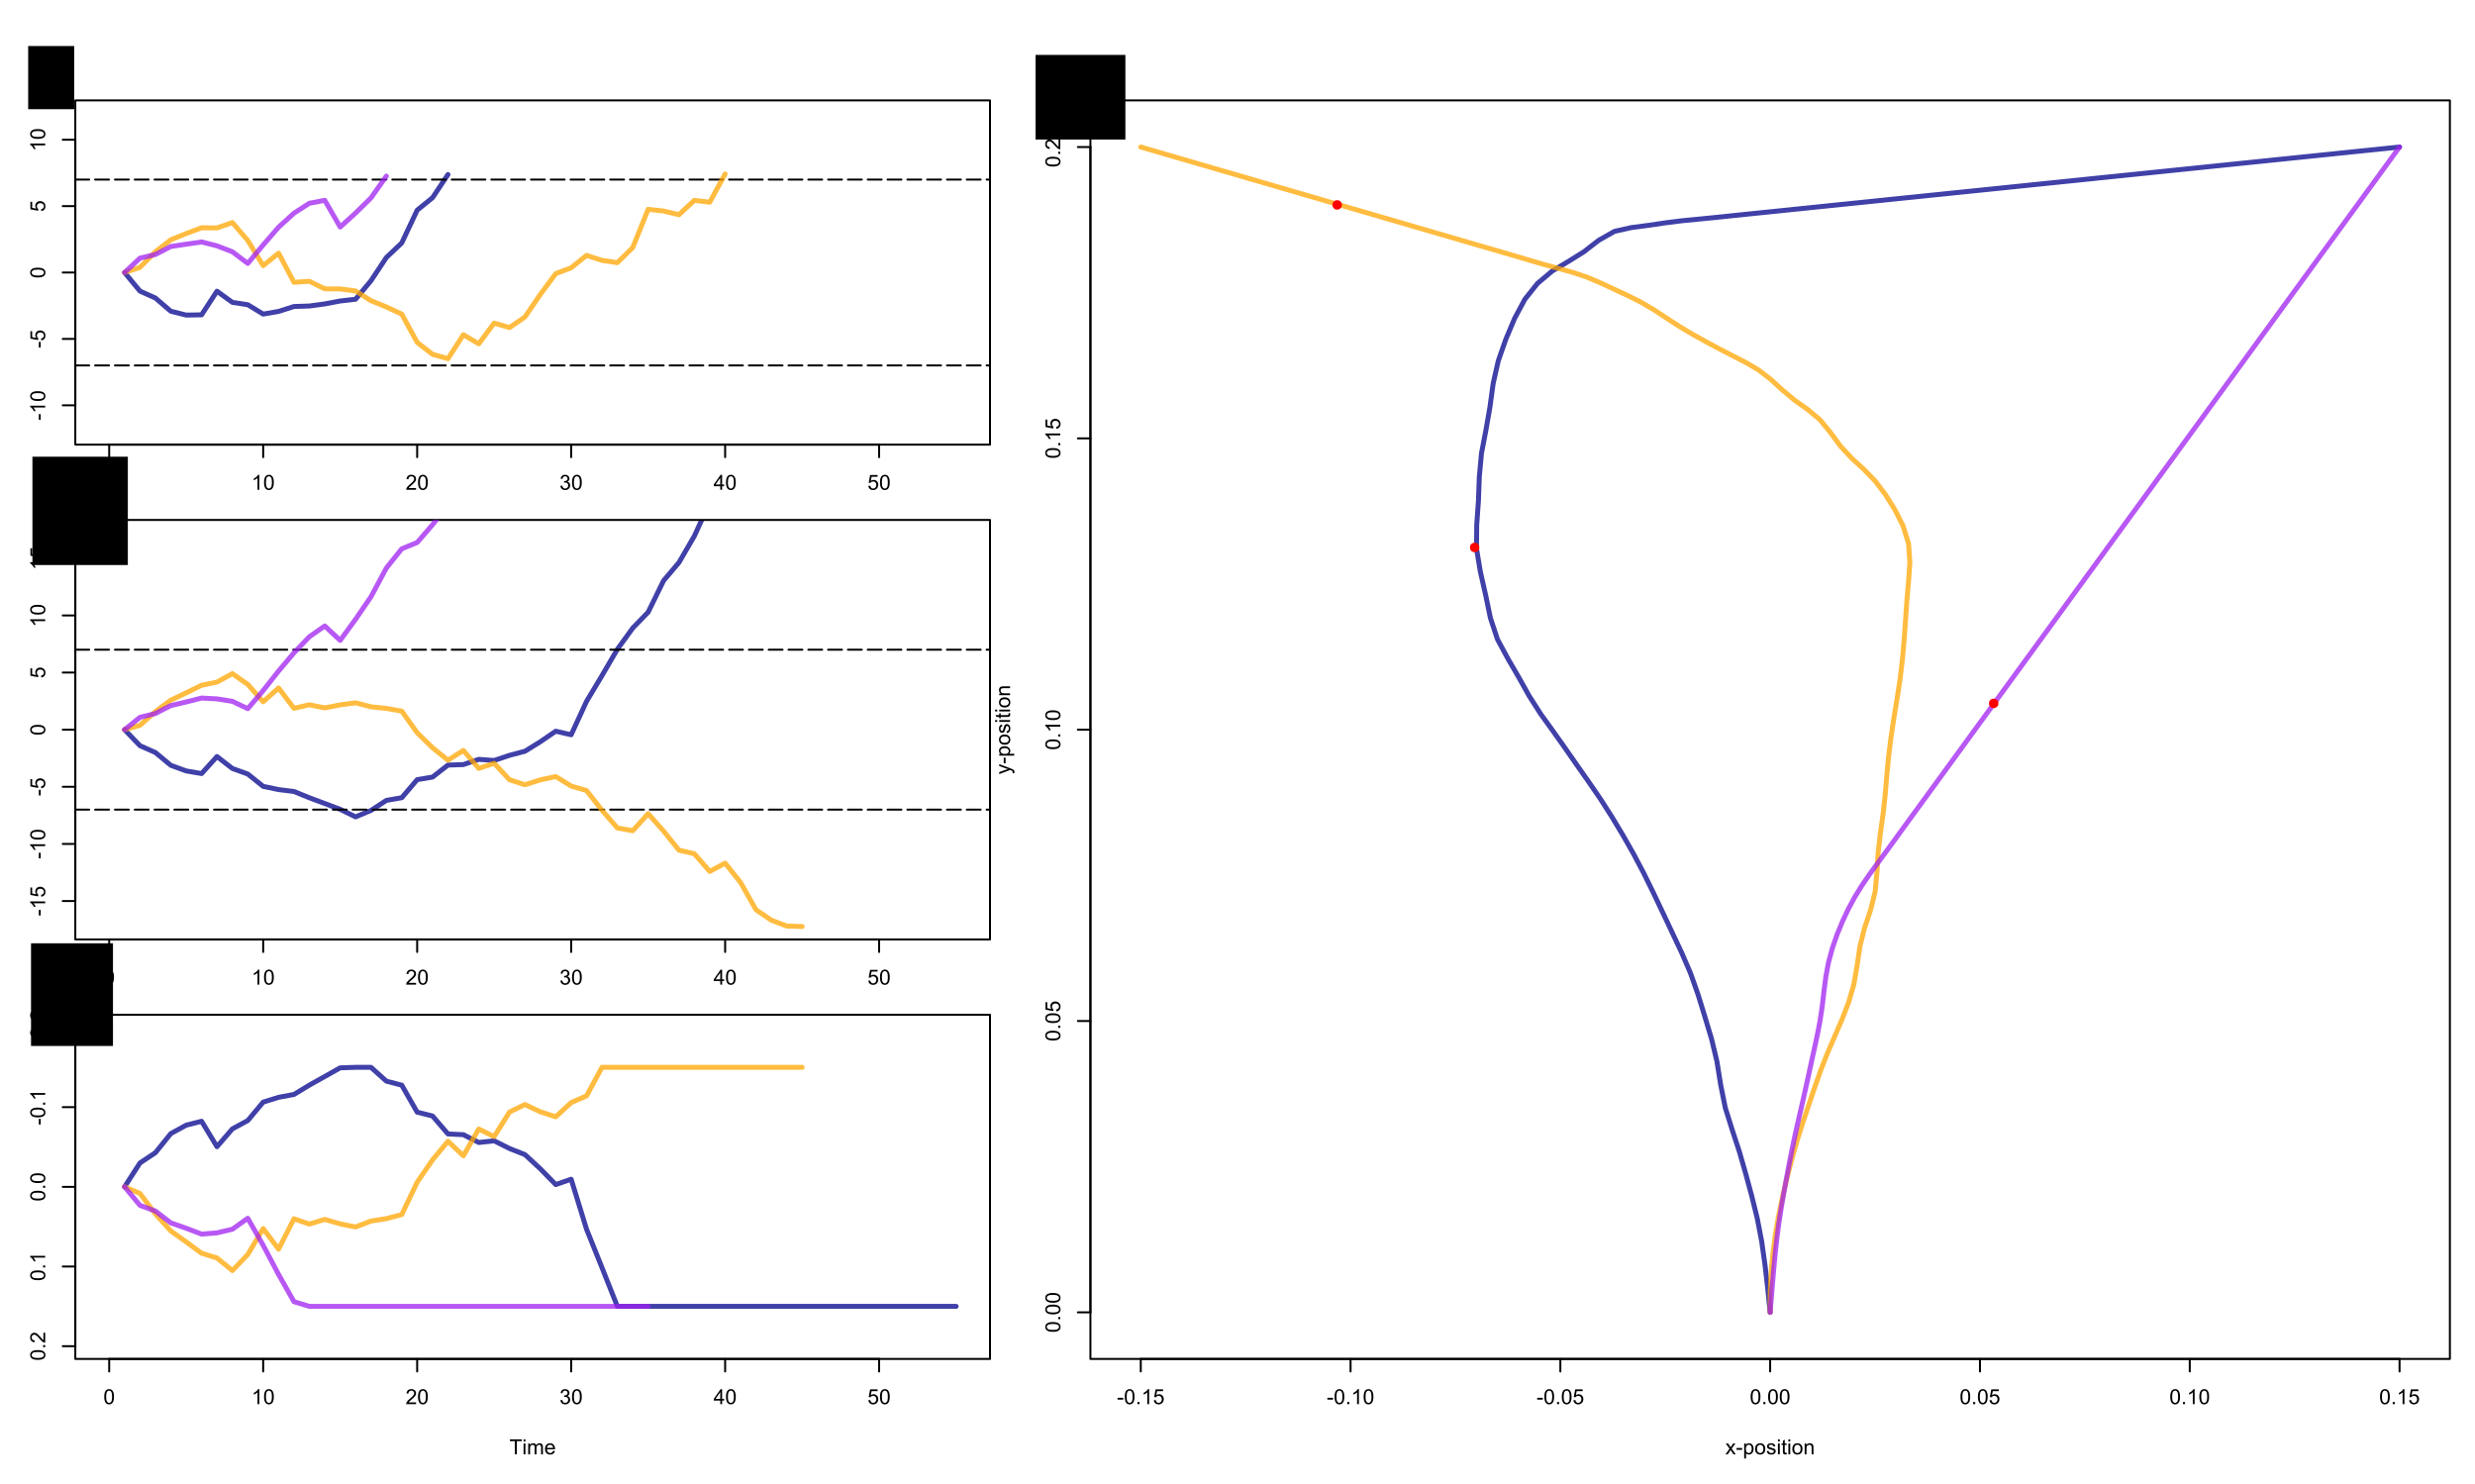 <?xml version="1.0" encoding="UTF-8" standalone="no"?>
<svg
   xmlns:dc="http://purl.org/dc/elements/1.1/"
   xmlns:cc="http://creativecommons.org/ns#"
   xmlns:rdf="http://www.w3.org/1999/02/22-rdf-syntax-ns#"
   xmlns:svg="http://www.w3.org/2000/svg"
   xmlns="http://www.w3.org/2000/svg"
   xmlns:xlink="http://www.w3.org/1999/xlink"
   xmlns:sodipodi="http://sodipodi.sourceforge.net/DTD/sodipodi-0.dtd"
   xmlns:inkscape="http://www.inkscape.org/namespaces/inkscape"
   width="937pt"
   height="562pt"
   viewBox="0 0 937 562"
   version="1.1"
   id="svg5077"
   inkscape:version="0.48.4 r9939"
   sodipodi:docname="3nice3.svg">
  <sodipodi:namedview
     pagecolor="#ffffff"
     bordercolor="#666666"
     borderopacity="1"
     objecttolerance="10"
     gridtolerance="10"
     guidetolerance="10"
     inkscape:pageopacity="0"
     inkscape:pageshadow="2"
     inkscape:window-width="1920"
     inkscape:window-height="1017"
     id="namedview5767"
     showgrid="false"
     inkscape:zoom="0.97673426"
     inkscape:cx="584.58124"
     inkscape:cy="331.47884"
     inkscape:window-x="-8"
     inkscape:window-y="-8"
     inkscape:window-maximized="1"
     inkscape:current-layer="svg5077" />
  <defs
     id="defs5079">
    <g
       id="g5081">
      <symbol
         overflow="visible"
         id="glyph0-0">
        <path
           style="stroke:none;"
           d="M 0.988 0 L 0.988 -4.949 L 4.949 -4.949 L 4.949 0 Z M 1.113 -0.125 L 4.828 -0.125 L 4.828 -4.828 L 1.113 -4.828 Z M 1.113 -0.125 "
           id="path5084" />
      </symbol>
      <symbol
         overflow="visible"
         id="glyph0-1">
        <path
           style="stroke:none;"
           d="M 0.328 -2.797 C 0.328 -3.461 0.395 -4 0.535 -4.414 C 0.668 -4.82 0.875 -5.137 1.148 -5.359 C 1.422 -5.578 1.762 -5.688 2.176 -5.691 C 2.477 -5.688 2.746 -5.629 2.977 -5.508 C 3.203 -5.383 3.391 -5.203 3.543 -4.977 C 3.691 -4.742 3.809 -4.465 3.898 -4.137 C 3.98 -3.805 4.023 -3.355 4.027 -2.797 C 4.023 -2.125 3.957 -1.59 3.82 -1.184 C 3.684 -0.777 3.477 -0.461 3.207 -0.238 C 2.934 -0.016 2.59 0.094 2.176 0.098 C 1.625 0.094 1.199 -0.102 0.891 -0.492 C 0.516 -0.961 0.328 -1.727 0.328 -2.797 Z M 1.043 -2.797 C 1.043 -1.859 1.152 -1.242 1.371 -0.938 C 1.59 -0.629 1.855 -0.473 2.176 -0.477 C 2.492 -0.473 2.762 -0.629 2.98 -0.938 C 3.195 -1.246 3.305 -1.863 3.309 -2.797 C 3.305 -3.727 3.195 -4.348 2.98 -4.656 C 2.762 -4.961 2.492 -5.113 2.168 -5.117 C 1.848 -5.113 1.59 -4.98 1.402 -4.711 C 1.16 -4.363 1.043 -3.723 1.043 -2.797 Z M 1.043 -2.797 "
           id="path5087" />
      </symbol>
      <symbol
         overflow="visible"
         id="glyph0-2">
        <path
           style="stroke:none;"
           d="M 2.949 0 L 2.254 0 L 2.254 -4.438 C 2.086 -4.273 1.867 -4.113 1.594 -3.953 C 1.32 -3.793 1.074 -3.676 0.863 -3.598 L 0.863 -4.27 C 1.246 -4.449 1.586 -4.672 1.883 -4.934 C 2.172 -5.191 2.379 -5.441 2.504 -5.691 L 2.949 -5.691 Z M 2.949 0 "
           id="path5090" />
      </symbol>
      <symbol
         overflow="visible"
         id="glyph0-3">
        <path
           style="stroke:none;"
           d="M 3.988 -0.668 L 3.988 0 L 0.238 0 C 0.23 -0.164 0.258 -0.324 0.32 -0.484 C 0.414 -0.738 0.566 -0.988 0.777 -1.238 C 0.984 -1.48 1.289 -1.77 1.691 -2.098 C 2.305 -2.602 2.719 -3 2.938 -3.297 C 3.152 -3.59 3.262 -3.867 3.266 -4.133 C 3.262 -4.406 3.164 -4.641 2.969 -4.832 C 2.77 -5.02 2.512 -5.113 2.195 -5.117 C 1.859 -5.113 1.59 -5.012 1.391 -4.812 C 1.188 -4.609 1.086 -4.332 1.086 -3.98 L 0.371 -4.055 C 0.418 -4.586 0.602 -4.988 0.922 -5.27 C 1.238 -5.547 1.668 -5.688 2.211 -5.691 C 2.75 -5.688 3.184 -5.539 3.504 -5.238 C 3.82 -4.938 3.977 -4.562 3.98 -4.117 C 3.977 -3.887 3.93 -3.664 3.84 -3.449 C 3.742 -3.227 3.59 -2.996 3.375 -2.758 C 3.16 -2.512 2.801 -2.18 2.305 -1.758 C 1.883 -1.406 1.617 -1.168 1.5 -1.047 C 1.383 -0.918 1.285 -0.793 1.207 -0.668 Z M 3.988 -0.668 "
           id="path5093" />
      </symbol>
      <symbol
         overflow="visible"
         id="glyph0-4">
        <path
           style="stroke:none;"
           d="M 0.332 -1.496 L 1.027 -1.59 C 1.105 -1.191 1.242 -0.906 1.438 -0.734 C 1.625 -0.559 1.859 -0.473 2.137 -0.477 C 2.461 -0.473 2.738 -0.586 2.965 -0.816 C 3.191 -1.039 3.305 -1.32 3.305 -1.66 C 3.305 -1.973 3.199 -2.238 2.992 -2.449 C 2.781 -2.656 2.516 -2.758 2.195 -2.762 C 2.062 -2.758 1.898 -2.734 1.707 -2.684 L 1.781 -3.293 C 1.828 -3.289 1.863 -3.285 1.895 -3.289 C 2.188 -3.285 2.457 -3.363 2.695 -3.52 C 2.93 -3.672 3.047 -3.91 3.051 -4.234 C 3.047 -4.488 2.961 -4.699 2.789 -4.867 C 2.617 -5.035 2.395 -5.121 2.125 -5.121 C 1.852 -5.121 1.625 -5.035 1.445 -4.863 C 1.262 -4.691 1.145 -4.434 1.098 -4.098 L 0.402 -4.223 C 0.484 -4.688 0.676 -5.047 0.98 -5.305 C 1.277 -5.559 1.656 -5.688 2.109 -5.691 C 2.414 -5.688 2.695 -5.621 2.961 -5.492 C 3.219 -5.355 3.418 -5.176 3.559 -4.949 C 3.691 -4.719 3.762 -4.477 3.766 -4.219 C 3.762 -3.973 3.695 -3.75 3.566 -3.551 C 3.434 -3.348 3.238 -3.188 2.984 -3.07 C 3.316 -2.992 3.578 -2.828 3.766 -2.586 C 3.949 -2.34 4.043 -2.039 4.047 -1.676 C 4.043 -1.18 3.863 -0.758 3.504 -0.414 C 3.141 -0.07 2.684 0.098 2.133 0.102 C 1.633 0.098 1.219 -0.047 0.895 -0.344 C 0.562 -0.637 0.375 -1.02 0.332 -1.496 Z M 0.332 -1.496 "
           id="path5096" />
      </symbol>
      <symbol
         overflow="visible"
         id="glyph0-5">
        <path
           style="stroke:none;"
           d="M 2.559 0 L 2.559 -1.355 L 0.102 -1.355 L 0.102 -1.996 L 2.688 -5.668 L 3.258 -5.668 L 3.258 -1.996 L 4.023 -1.996 L 4.023 -1.355 L 3.258 -1.355 L 3.258 0 Z M 2.559 -1.996 L 2.559 -4.551 L 0.785 -1.996 Z M 2.559 -1.996 "
           id="path5099" />
      </symbol>
      <symbol
         overflow="visible"
         id="glyph0-6">
        <path
           style="stroke:none;"
           d="M 0.328 -1.484 L 1.059 -1.547 C 1.109 -1.188 1.234 -0.918 1.438 -0.742 C 1.633 -0.562 1.871 -0.473 2.148 -0.477 C 2.48 -0.473 2.766 -0.602 3 -0.855 C 3.23 -1.105 3.344 -1.438 3.348 -1.859 C 3.344 -2.254 3.234 -2.57 3.012 -2.801 C 2.789 -3.027 2.496 -3.141 2.137 -3.145 C 1.91 -3.141 1.707 -3.09 1.531 -2.992 C 1.348 -2.887 1.207 -2.754 1.105 -2.594 L 0.453 -2.68 L 1 -5.594 L 3.82 -5.594 L 3.82 -4.926 L 1.559 -4.926 L 1.254 -3.402 C 1.59 -3.637 1.945 -3.754 2.324 -3.758 C 2.816 -3.754 3.234 -3.582 3.574 -3.242 C 3.914 -2.898 4.082 -2.461 4.086 -1.922 C 4.082 -1.406 3.934 -0.961 3.641 -0.59 C 3.273 -0.133 2.777 0.094 2.148 0.098 C 1.629 0.094 1.207 -0.047 0.887 -0.336 C 0.559 -0.621 0.375 -1.004 0.328 -1.484 Z M 0.328 -1.484 "
           id="path5102" />
      </symbol>
      <symbol
         overflow="visible"
         id="glyph0-7">
        <path
           style="stroke:none;"
           d="M 2.055 0 L 2.055 -5 L 0.188 -5 L 0.188 -5.668 L 4.68 -5.668 L 4.68 -5 L 2.805 -5 L 2.805 0 Z M 2.055 0 "
           id="path5105" />
      </symbol>
      <symbol
         overflow="visible"
         id="glyph0-8">
        <path
           style="stroke:none;"
           d="M 0.527 -4.867 L 0.527 -5.668 L 1.223 -5.668 L 1.223 -4.867 Z M 0.527 0 L 0.527 -4.105 L 1.223 -4.105 L 1.223 0 Z M 0.527 0 "
           id="path5108" />
      </symbol>
      <symbol
         overflow="visible"
         id="glyph0-9">
        <path
           style="stroke:none;"
           d="M 0.523 0 L 0.523 -4.105 L 1.145 -4.105 L 1.145 -3.531 C 1.27 -3.73 1.441 -3.891 1.66 -4.016 C 1.871 -4.133 2.117 -4.195 2.391 -4.199 C 2.695 -4.195 2.941 -4.133 3.137 -4.008 C 3.328 -3.883 3.469 -3.707 3.551 -3.48 C 3.875 -3.957 4.297 -4.195 4.82 -4.199 C 5.223 -4.195 5.535 -4.082 5.758 -3.859 C 5.973 -3.633 6.082 -3.285 6.086 -2.82 L 6.086 0 L 5.395 0 L 5.395 -2.586 C 5.391 -2.859 5.367 -3.062 5.324 -3.188 C 5.277 -3.309 5.195 -3.406 5.078 -3.484 C 4.957 -3.559 4.82 -3.598 4.664 -3.598 C 4.375 -3.598 4.133 -3.5 3.945 -3.309 C 3.75 -3.113 3.656 -2.805 3.66 -2.387 L 3.66 0 L 2.961 0 L 2.961 -2.668 C 2.957 -2.973 2.902 -3.207 2.789 -3.363 C 2.676 -3.52 2.488 -3.598 2.234 -3.598 C 2.035 -3.598 1.855 -3.543 1.691 -3.441 C 1.523 -3.336 1.402 -3.188 1.328 -2.988 C 1.254 -2.789 1.219 -2.5 1.219 -2.129 L 1.219 0 Z M 0.523 0 "
           id="path5111" />
      </symbol>
      <symbol
         overflow="visible"
         id="glyph0-10">
        <path
           style="stroke:none;"
           d="M 3.332 -1.324 L 4.055 -1.234 C 3.938 -0.809 3.727 -0.48 3.422 -0.254 C 3.113 -0.02 2.719 0.094 2.246 0.094 C 1.645 0.094 1.168 -0.09 0.816 -0.461 C 0.461 -0.828 0.285 -1.348 0.289 -2.02 C 0.285 -2.707 0.465 -3.242 0.82 -3.625 C 1.176 -4.004 1.637 -4.195 2.207 -4.199 C 2.754 -4.195 3.203 -4.008 3.551 -3.637 C 3.898 -3.262 4.07 -2.738 4.074 -2.062 C 4.07 -2.02 4.07 -1.957 4.07 -1.875 L 1.008 -1.875 C 1.031 -1.422 1.156 -1.074 1.391 -0.84 C 1.617 -0.598 1.906 -0.48 2.25 -0.48 C 2.504 -0.48 2.719 -0.547 2.902 -0.68 C 3.082 -0.812 3.227 -1.027 3.332 -1.324 Z M 1.047 -2.449 L 3.34 -2.449 C 3.309 -2.793 3.219 -3.051 3.078 -3.227 C 2.852 -3.492 2.566 -3.625 2.215 -3.629 C 1.895 -3.625 1.625 -3.52 1.41 -3.305 C 1.188 -3.09 1.066 -2.805 1.047 -2.449 Z M 1.047 -2.449 "
           id="path5114" />
      </symbol>
      <symbol
         overflow="visible"
         id="glyph0-11">
        <path
           style="stroke:none;"
           d="M 0.25 -1.703 L 0.25 -2.402 L 2.391 -2.402 L 2.391 -1.703 Z M 0.25 -1.703 "
           id="path5117" />
      </symbol>
      <symbol
         overflow="visible"
         id="glyph0-12">
        <path
           style="stroke:none;"
           d="M 0.719 0 L 0.719 -0.793 L 1.512 -0.793 L 1.512 0 Z M 0.719 0 "
           id="path5120" />
      </symbol>
      <symbol
         overflow="visible"
         id="glyph0-13">
        <path
           style="stroke:none;"
           d="M 0.059 0 L 1.559 -2.133 L 0.172 -4.105 L 1.039 -4.105 L 1.672 -3.145 C 1.785 -2.961 1.883 -2.809 1.957 -2.684 C 2.066 -2.852 2.168 -3 2.27 -3.137 L 2.961 -4.105 L 3.793 -4.105 L 2.375 -2.172 L 3.902 0 L 3.047 0 L 2.203 -1.277 L 1.98 -1.621 L 0.902 0 Z M 0.059 0 "
           id="path5123" />
      </symbol>
      <symbol
         overflow="visible"
         id="glyph0-14">
        <path
           style="stroke:none;"
           d="M 0.523 1.574 L 0.523 -4.105 L 1.156 -4.105 L 1.156 -3.574 C 1.301 -3.781 1.469 -3.938 1.66 -4.043 C 1.848 -4.145 2.078 -4.195 2.348 -4.199 C 2.695 -4.195 3.004 -4.105 3.273 -3.93 C 3.539 -3.746 3.742 -3.492 3.879 -3.164 C 4.016 -2.836 4.082 -2.477 4.086 -2.086 C 4.082 -1.664 4.008 -1.285 3.859 -0.949 C 3.707 -0.613 3.488 -0.355 3.203 -0.176 C 2.914 0.004 2.613 0.094 2.297 0.094 C 2.062 0.094 1.852 0.047 1.672 -0.051 C 1.484 -0.148 1.336 -0.273 1.219 -0.426 L 1.219 1.574 Z M 1.152 -2.031 C 1.148 -1.5 1.254 -1.109 1.473 -0.859 C 1.684 -0.605 1.945 -0.48 2.25 -0.48 C 2.559 -0.48 2.82 -0.609 3.043 -0.871 C 3.262 -1.133 3.375 -1.539 3.375 -2.09 C 3.375 -2.609 3.266 -3 3.051 -3.266 C 2.836 -3.523 2.578 -3.656 2.281 -3.656 C 1.98 -3.656 1.719 -3.516 1.492 -3.238 C 1.262 -2.961 1.148 -2.559 1.152 -2.031 Z M 1.152 -2.031 "
           id="path5126" />
      </symbol>
      <symbol
         overflow="visible"
         id="glyph0-15">
        <path
           style="stroke:none;"
           d="M 0.262 -2.055 C 0.258 -2.812 0.469 -3.375 0.898 -3.742 C 1.246 -4.043 1.676 -4.195 2.188 -4.199 C 2.75 -4.195 3.211 -4.012 3.57 -3.645 C 3.926 -3.273 4.105 -2.762 4.109 -2.113 C 4.105 -1.582 4.027 -1.164 3.871 -0.863 C 3.711 -0.559 3.48 -0.324 3.18 -0.156 C 2.875 0.012 2.543 0.094 2.188 0.094 C 1.609 0.094 1.145 -0.09 0.793 -0.457 C 0.434 -0.824 0.258 -1.355 0.262 -2.055 Z M 0.977 -2.055 C 0.973 -1.527 1.086 -1.133 1.32 -0.871 C 1.547 -0.609 1.836 -0.48 2.188 -0.48 C 2.531 -0.48 2.82 -0.609 3.051 -0.875 C 3.277 -1.133 3.391 -1.535 3.395 -2.078 C 3.391 -2.582 3.277 -2.965 3.047 -3.23 C 2.816 -3.488 2.527 -3.621 2.188 -3.625 C 1.836 -3.621 1.547 -3.492 1.32 -3.234 C 1.086 -2.973 0.973 -2.578 0.977 -2.055 Z M 0.977 -2.055 "
           id="path5129" />
      </symbol>
      <symbol
         overflow="visible"
         id="glyph0-16">
        <path
           style="stroke:none;"
           d="M 0.242 -1.227 L 0.934 -1.336 C 0.965 -1.059 1.074 -0.844 1.254 -0.699 C 1.43 -0.551 1.676 -0.48 1.996 -0.48 C 2.312 -0.48 2.551 -0.543 2.707 -0.676 C 2.859 -0.801 2.934 -0.953 2.938 -1.133 C 2.934 -1.285 2.867 -1.41 2.734 -1.504 C 2.637 -1.562 2.398 -1.641 2.023 -1.742 C 1.508 -1.867 1.156 -1.98 0.961 -2.074 C 0.762 -2.168 0.609 -2.297 0.512 -2.465 C 0.406 -2.629 0.355 -2.812 0.359 -3.016 C 0.355 -3.195 0.398 -3.363 0.484 -3.523 C 0.566 -3.676 0.68 -3.809 0.828 -3.914 C 0.93 -3.992 1.078 -4.059 1.27 -4.117 C 1.453 -4.168 1.652 -4.195 1.871 -4.199 C 2.191 -4.195 2.477 -4.148 2.719 -4.059 C 2.961 -3.965 3.141 -3.84 3.258 -3.684 C 3.375 -3.523 3.453 -3.312 3.5 -3.047 L 2.82 -2.953 C 2.785 -3.164 2.695 -3.328 2.551 -3.449 C 2.398 -3.566 2.191 -3.625 1.922 -3.629 C 1.602 -3.625 1.371 -3.574 1.234 -3.469 C 1.098 -3.359 1.031 -3.234 1.031 -3.098 C 1.031 -3.004 1.059 -2.922 1.117 -2.855 C 1.172 -2.777 1.262 -2.715 1.383 -2.668 C 1.453 -2.637 1.656 -2.578 2 -2.492 C 2.488 -2.355 2.832 -2.25 3.027 -2.168 C 3.219 -2.082 3.371 -1.957 3.488 -1.801 C 3.598 -1.637 3.656 -1.441 3.656 -1.207 C 3.656 -0.973 3.586 -0.754 3.453 -0.551 C 3.312 -0.344 3.117 -0.184 2.867 -0.074 C 2.609 0.039 2.32 0.094 2 0.094 C 1.461 0.094 1.055 -0.016 0.777 -0.238 C 0.496 -0.461 0.316 -0.789 0.242 -1.227 Z M 0.242 -1.227 "
           id="path5132" />
      </symbol>
      <symbol
         overflow="visible"
         id="glyph0-17">
        <path
           style="stroke:none;"
           d="M 2.043 -0.621 L 2.141 -0.008 C 1.941 0.035 1.77 0.051 1.617 0.055 C 1.363 0.051 1.164 0.016 1.027 -0.066 C 0.887 -0.145 0.789 -0.25 0.734 -0.383 C 0.672 -0.508 0.645 -0.781 0.648 -1.203 L 0.648 -3.566 L 0.141 -3.566 L 0.141 -4.105 L 0.648 -4.105 L 0.648 -5.125 L 1.344 -5.543 L 1.344 -4.105 L 2.043 -4.105 L 2.043 -3.566 L 1.344 -3.566 L 1.344 -1.164 C 1.34 -0.965 1.352 -0.836 1.379 -0.781 C 1.398 -0.719 1.438 -0.676 1.496 -0.645 C 1.551 -0.609 1.633 -0.59 1.738 -0.594 C 1.812 -0.59 1.914 -0.602 2.043 -0.621 Z M 2.043 -0.621 "
           id="path5135" />
      </symbol>
      <symbol
         overflow="visible"
         id="glyph0-18">
        <path
           style="stroke:none;"
           d="M 0.523 0 L 0.523 -4.105 L 1.148 -4.105 L 1.148 -3.523 C 1.449 -3.969 1.883 -4.195 2.457 -4.199 C 2.699 -4.195 2.926 -4.152 3.137 -4.066 C 3.34 -3.977 3.496 -3.859 3.602 -3.715 C 3.703 -3.57 3.777 -3.398 3.82 -3.203 C 3.844 -3.07 3.855 -2.844 3.859 -2.523 L 3.859 0 L 3.164 0 L 3.164 -2.5 C 3.164 -2.777 3.137 -2.988 3.082 -3.133 C 3.027 -3.27 2.93 -3.383 2.793 -3.469 C 2.652 -3.555 2.492 -3.598 2.309 -3.598 C 2.012 -3.598 1.754 -3.5 1.539 -3.312 C 1.324 -3.121 1.219 -2.766 1.219 -2.242 L 1.219 0 Z M 0.523 0 "
           id="path5138" />
      </symbol>
      <symbol
         overflow="visible"
         id="glyph1-0">
        <path
           style="stroke:none;"
           d="M 0 -0.988 L -4.949 -0.988 L -4.949 -4.949 L 0 -4.949 Z M -0.125 -1.113 L -0.125 -4.828 L -4.828 -4.828 L -4.828 -1.113 Z M -0.125 -1.113 "
           id="path5141" />
      </symbol>
      <symbol
         overflow="visible"
         id="glyph1-1">
        <path
           style="stroke:none;"
           d="M -1.703 -0.25 L -2.402 -0.25 L -2.402 -2.391 L -1.703 -2.391 Z M -1.703 -0.25 "
           id="path5144" />
      </symbol>
      <symbol
         overflow="visible"
         id="glyph1-2">
        <path
           style="stroke:none;"
           d="M 0 -2.949 L 0 -2.254 L -4.438 -2.254 C -4.273 -2.086 -4.113 -1.867 -3.953 -1.594 C -3.793 -1.32 -3.676 -1.074 -3.598 -0.863 L -4.27 -0.863 C -4.449 -1.246 -4.672 -1.586 -4.934 -1.883 C -5.191 -2.172 -5.441 -2.379 -5.691 -2.504 L -5.691 -2.949 Z M 0 -2.949 "
           id="path5147" />
      </symbol>
      <symbol
         overflow="visible"
         id="glyph1-3">
        <path
           style="stroke:none;"
           d="M -2.797 -0.328 C -3.461 -0.328 -4 -0.395 -4.414 -0.535 C -4.82 -0.668 -5.137 -0.875 -5.359 -1.148 C -5.578 -1.422 -5.688 -1.762 -5.691 -2.176 C -5.688 -2.477 -5.629 -2.746 -5.508 -2.977 C -5.383 -3.203 -5.203 -3.391 -4.977 -3.543 C -4.742 -3.691 -4.465 -3.809 -4.137 -3.898 C -3.805 -3.98 -3.355 -4.023 -2.797 -4.027 C -2.125 -4.023 -1.59 -3.957 -1.184 -3.82 C -0.777 -3.684 -0.461 -3.477 -0.238 -3.207 C -0.016 -2.934 0.094 -2.59 0.098 -2.176 C 0.094 -1.625 -0.102 -1.199 -0.492 -0.891 C -0.961 -0.516 -1.727 -0.328 -2.797 -0.328 Z M -2.797 -1.043 C -1.859 -1.043 -1.242 -1.152 -0.938 -1.371 C -0.629 -1.59 -0.473 -1.855 -0.477 -2.176 C -0.473 -2.492 -0.629 -2.762 -0.938 -2.98 C -1.246 -3.195 -1.863 -3.305 -2.797 -3.309 C -3.727 -3.305 -4.348 -3.195 -4.656 -2.98 C -4.961 -2.762 -5.113 -2.492 -5.117 -2.168 C -5.113 -1.848 -4.98 -1.59 -4.711 -1.402 C -4.363 -1.16 -3.723 -1.043 -2.797 -1.043 Z M -2.797 -1.043 "
           id="path5150" />
      </symbol>
      <symbol
         overflow="visible"
         id="glyph1-4">
        <path
           style="stroke:none;"
           d="M -1.484 -0.328 L -1.547 -1.059 C -1.188 -1.109 -0.918 -1.234 -0.742 -1.438 C -0.562 -1.633 -0.473 -1.871 -0.477 -2.148 C -0.473 -2.48 -0.602 -2.766 -0.855 -3 C -1.105 -3.23 -1.438 -3.344 -1.859 -3.348 C -2.254 -3.344 -2.57 -3.234 -2.801 -3.012 C -3.027 -2.789 -3.141 -2.496 -3.145 -2.137 C -3.141 -1.91 -3.09 -1.707 -2.992 -1.531 C -2.887 -1.348 -2.754 -1.207 -2.594 -1.105 L -2.68 -0.453 L -5.594 -1 L -5.594 -3.82 L -4.926 -3.82 L -4.926 -1.559 L -3.402 -1.254 C -3.637 -1.59 -3.754 -1.945 -3.758 -2.324 C -3.754 -2.816 -3.582 -3.234 -3.242 -3.574 C -2.898 -3.914 -2.461 -4.082 -1.922 -4.086 C -1.406 -4.082 -0.961 -3.934 -0.59 -3.641 C -0.133 -3.273 0.094 -2.777 0.098 -2.148 C 0.094 -1.629 -0.047 -1.207 -0.336 -0.887 C -0.621 -0.559 -1.004 -0.375 -1.484 -0.328 Z M -1.484 -0.328 "
           id="path5153" />
      </symbol>
      <symbol
         overflow="visible"
         id="glyph1-5">
        <path
           style="stroke:none;"
           d="M 0 -0.719 L -0.793 -0.719 L -0.793 -1.512 L 0 -1.512 Z M 0 -0.719 "
           id="path5156" />
      </symbol>
      <symbol
         overflow="visible"
         id="glyph1-6">
        <path
           style="stroke:none;"
           d="M -0.668 -3.988 L 0 -3.988 L 0 -0.238 C -0.164 -0.23 -0.324 -0.258 -0.484 -0.32 C -0.738 -0.414 -0.988 -0.566 -1.238 -0.777 C -1.48 -0.984 -1.77 -1.289 -2.098 -1.691 C -2.602 -2.305 -3 -2.719 -3.297 -2.938 C -3.59 -3.152 -3.867 -3.262 -4.133 -3.266 C -4.406 -3.262 -4.641 -3.164 -4.832 -2.969 C -5.02 -2.77 -5.113 -2.512 -5.117 -2.195 C -5.113 -1.859 -5.012 -1.59 -4.812 -1.391 C -4.609 -1.188 -4.332 -1.086 -3.98 -1.086 L -4.055 -0.371 C -4.586 -0.418 -4.988 -0.602 -5.27 -0.922 C -5.547 -1.238 -5.688 -1.668 -5.691 -2.211 C -5.688 -2.75 -5.539 -3.184 -5.238 -3.504 C -4.938 -3.82 -4.562 -3.977 -4.117 -3.98 C -3.887 -3.977 -3.664 -3.93 -3.449 -3.84 C -3.227 -3.742 -2.996 -3.59 -2.758 -3.375 C -2.512 -3.16 -2.18 -2.801 -1.758 -2.305 C -1.406 -1.883 -1.168 -1.617 -1.047 -1.5 C -0.918 -1.383 -0.793 -1.285 -0.668 -1.207 Z M -0.668 -3.988 "
           id="path5159" />
      </symbol>
      <symbol
         overflow="visible"
         id="glyph1-7">
        <path
           style="stroke:none;"
           d="M 1.582 -0.492 L 0.93 -0.414 C 0.965 -0.562 0.984 -0.695 0.988 -0.812 C 0.984 -0.965 0.957 -1.09 0.91 -1.184 C 0.855 -1.277 0.785 -1.352 0.695 -1.41 C 0.621 -1.453 0.449 -1.523 0.18 -1.625 C 0.137 -1.633 0.078 -1.656 0.008 -1.688 L -4.105 -0.129 L -4.105 -0.879 L -1.73 -1.734 C -1.426 -1.844 -1.109 -1.941 -0.777 -2.031 C -1.094 -2.105 -1.406 -2.199 -1.715 -2.316 L -4.105 -3.195 L -4.105 -3.891 L 0.07 -2.328 C 0.52 -2.156 0.828 -2.027 1 -1.938 C 1.23 -1.809 1.398 -1.668 1.508 -1.512 C 1.609 -1.352 1.664 -1.16 1.668 -0.941 C 1.664 -0.805 1.637 -0.656 1.582 -0.492 Z M 1.582 -0.492 "
           id="path5162" />
      </symbol>
      <symbol
         overflow="visible"
         id="glyph1-8">
        <path
           style="stroke:none;"
           d="M 1.574 -0.523 L -4.105 -0.523 L -4.105 -1.156 L -3.574 -1.156 C -3.781 -1.301 -3.938 -1.469 -4.043 -1.66 C -4.145 -1.848 -4.195 -2.078 -4.199 -2.348 C -4.195 -2.695 -4.105 -3.004 -3.93 -3.273 C -3.746 -3.539 -3.492 -3.742 -3.164 -3.879 C -2.836 -4.016 -2.477 -4.082 -2.086 -4.086 C -1.664 -4.082 -1.285 -4.008 -0.949 -3.859 C -0.613 -3.707 -0.355 -3.488 -0.176 -3.203 C 0.004 -2.914 0.094 -2.613 0.094 -2.297 C 0.094 -2.062 0.047 -1.852 -0.051 -1.672 C -0.148 -1.484 -0.273 -1.336 -0.426 -1.219 L 1.574 -1.219 Z M -2.031 -1.152 C -1.5 -1.148 -1.109 -1.254 -0.859 -1.473 C -0.605 -1.684 -0.48 -1.945 -0.48 -2.25 C -0.48 -2.559 -0.609 -2.82 -0.871 -3.043 C -1.133 -3.262 -1.539 -3.375 -2.09 -3.375 C -2.609 -3.375 -3 -3.266 -3.266 -3.051 C -3.523 -2.836 -3.656 -2.578 -3.656 -2.281 C -3.656 -1.98 -3.516 -1.719 -3.238 -1.492 C -2.961 -1.262 -2.559 -1.148 -2.031 -1.152 Z M -2.031 -1.152 "
           id="path5165" />
      </symbol>
      <symbol
         overflow="visible"
         id="glyph1-9">
        <path
           style="stroke:none;"
           d="M -2.055 -0.262 C -2.812 -0.258 -3.375 -0.469 -3.742 -0.898 C -4.043 -1.246 -4.195 -1.676 -4.199 -2.188 C -4.195 -2.75 -4.012 -3.211 -3.645 -3.57 C -3.273 -3.926 -2.762 -4.105 -2.113 -4.109 C -1.582 -4.105 -1.164 -4.027 -0.863 -3.871 C -0.559 -3.711 -0.324 -3.48 -0.156 -3.18 C 0.012 -2.875 0.094 -2.543 0.094 -2.188 C 0.094 -1.609 -0.09 -1.145 -0.457 -0.793 C -0.824 -0.434 -1.355 -0.258 -2.055 -0.262 Z M -2.055 -0.977 C -1.527 -0.973 -1.133 -1.086 -0.871 -1.32 C -0.609 -1.547 -0.48 -1.836 -0.48 -2.188 C -0.48 -2.531 -0.609 -2.82 -0.875 -3.051 C -1.133 -3.277 -1.535 -3.391 -2.078 -3.395 C -2.582 -3.391 -2.965 -3.277 -3.23 -3.047 C -3.488 -2.816 -3.621 -2.527 -3.625 -2.188 C -3.621 -1.836 -3.492 -1.547 -3.234 -1.32 C -2.973 -1.086 -2.578 -0.973 -2.055 -0.977 Z M -2.055 -0.977 "
           id="path5168" />
      </symbol>
      <symbol
         overflow="visible"
         id="glyph1-10">
        <path
           style="stroke:none;"
           d="M -1.227 -0.242 L -1.336 -0.934 C -1.059 -0.965 -0.844 -1.074 -0.699 -1.254 C -0.551 -1.43 -0.48 -1.676 -0.48 -1.996 C -0.48 -2.312 -0.543 -2.551 -0.676 -2.707 C -0.801 -2.859 -0.953 -2.934 -1.133 -2.938 C -1.285 -2.934 -1.41 -2.867 -1.504 -2.734 C -1.562 -2.637 -1.641 -2.398 -1.738 -2.023 C -1.867 -1.508 -1.98 -1.156 -2.074 -0.961 C -2.168 -0.762 -2.297 -0.609 -2.465 -0.512 C -2.629 -0.406 -2.812 -0.355 -3.016 -0.359 C -3.195 -0.355 -3.363 -0.398 -3.523 -0.484 C -3.676 -0.566 -3.809 -0.68 -3.914 -0.828 C -3.992 -0.93 -4.059 -1.078 -4.117 -1.27 C -4.168 -1.453 -4.195 -1.652 -4.199 -1.871 C -4.195 -2.191 -4.148 -2.477 -4.059 -2.719 C -3.965 -2.961 -3.84 -3.141 -3.684 -3.258 C -3.523 -3.375 -3.312 -3.453 -3.047 -3.5 L -2.953 -2.82 C -3.164 -2.785 -3.328 -2.695 -3.449 -2.551 C -3.566 -2.398 -3.625 -2.191 -3.629 -1.922 C -3.625 -1.602 -3.574 -1.371 -3.469 -1.234 C -3.359 -1.098 -3.234 -1.031 -3.098 -1.031 C -3.004 -1.031 -2.922 -1.059 -2.855 -1.117 C -2.777 -1.172 -2.715 -1.262 -2.668 -1.383 C -2.637 -1.453 -2.578 -1.656 -2.492 -2 C -2.355 -2.488 -2.25 -2.832 -2.168 -3.027 C -2.082 -3.219 -1.957 -3.371 -1.801 -3.488 C -1.637 -3.598 -1.441 -3.656 -1.207 -3.656 C -0.973 -3.656 -0.754 -3.586 -0.551 -3.453 C -0.344 -3.312 -0.184 -3.117 -0.074 -2.867 C 0.039 -2.609 0.094 -2.32 0.094 -2 C 0.094 -1.461 -0.016 -1.055 -0.238 -0.777 C -0.461 -0.496 -0.789 -0.316 -1.227 -0.242 Z M -1.227 -0.242 "
           id="path5171" />
      </symbol>
      <symbol
         overflow="visible"
         id="glyph1-11">
        <path
           style="stroke:none;"
           d="M -4.867 -0.527 L -5.668 -0.527 L -5.668 -1.223 L -4.867 -1.223 Z M 0 -0.527 L -4.105 -0.527 L -4.105 -1.223 L 0 -1.223 Z M 0 -0.527 "
           id="path5174" />
      </symbol>
      <symbol
         overflow="visible"
         id="glyph1-12">
        <path
           style="stroke:none;"
           d="M -0.621 -2.043 L -0.008 -2.141 C 0.035 -1.941 0.051 -1.77 0.055 -1.617 C 0.051 -1.363 0.016 -1.164 -0.066 -1.027 C -0.145 -0.887 -0.25 -0.789 -0.383 -0.734 C -0.508 -0.672 -0.781 -0.645 -1.203 -0.648 L -3.566 -0.648 L -3.566 -0.141 L -4.105 -0.141 L -4.105 -0.648 L -5.125 -0.648 L -5.543 -1.344 L -4.105 -1.344 L -4.105 -2.043 L -3.566 -2.043 L -3.566 -1.344 L -1.164 -1.344 C -0.965 -1.34 -0.836 -1.352 -0.781 -1.379 C -0.719 -1.398 -0.676 -1.438 -0.645 -1.496 C -0.609 -1.551 -0.59 -1.633 -0.594 -1.738 C -0.59 -1.812 -0.602 -1.914 -0.621 -2.043 Z M -0.621 -2.043 "
           id="path5177" />
      </symbol>
      <symbol
         overflow="visible"
         id="glyph1-13">
        <path
           style="stroke:none;"
           d="M 0 -0.523 L -4.105 -0.523 L -4.105 -1.148 L -3.523 -1.148 C -3.969 -1.449 -4.195 -1.883 -4.199 -2.457 C -4.195 -2.699 -4.152 -2.926 -4.066 -3.137 C -3.977 -3.34 -3.859 -3.496 -3.715 -3.602 C -3.57 -3.703 -3.398 -3.777 -3.203 -3.82 C -3.07 -3.844 -2.844 -3.855 -2.523 -3.859 L 0 -3.859 L 0 -3.164 L -2.5 -3.164 C -2.777 -3.164 -2.988 -3.137 -3.133 -3.082 C -3.27 -3.027 -3.383 -2.93 -3.469 -2.793 C -3.555 -2.652 -3.598 -2.492 -3.598 -2.309 C -3.598 -2.012 -3.5 -1.754 -3.312 -1.539 C -3.121 -1.324 -2.766 -1.219 -2.242 -1.219 L 0 -1.219 Z M 0 -0.523 "
           id="path5180" />
      </symbol>
    </g>
    <clipPath
       id="clip1">
      <path
         d="M 28.512 137 L 375.801 137 L 375.801 139 L 28.512 139 Z M 28.512 137 "
         id="path5183" />
    </clipPath>
    <clipPath
       id="clip2">
      <path
         d="M 28.512 67 L 375.801 67 L 375.801 69 L 28.512 69 Z M 28.512 67 "
         id="path5186" />
    </clipPath>
    <clipPath
       id="clip3">
      <path
         d="M 46 196.836 L 363 196.836 L 363 311 L 46 311 Z M 46 196.836 "
         id="path5189" />
    </clipPath>
    <clipPath
       id="clip4">
      <path
         d="M 28.512 306 L 375.801 306 L 375.801 307 L 28.512 307 Z M 28.512 306 "
         id="path5192" />
    </clipPath>
    <clipPath
       id="clip5">
      <path
         d="M 28.512 245 L 375.801 245 L 375.801 247 L 28.512 247 Z M 28.512 245 "
         id="path5195" />
    </clipPath>
    <clipPath
       id="clip6">
      <path
         d="M 46 196.836 L 247 196.836 L 247 278 L 46 278 Z M 46 196.836 "
         id="path5198" />
    </clipPath>
  </defs>
  <g
     id="surface6">
    <rect
       x="0"
       y="0"
       width="937"
       height="562"
       style="fill:rgb(100%,100%,100%);fill-opacity:1;stroke:none;"
       id="rect5201" />
    <path
       style="fill:none;stroke-width:1.875;stroke-linecap:round;stroke-linejoin:round;stroke:rgb(0%,0%,54.51%);stroke-opacity:0.749;stroke-miterlimit:10;"
       d="M 47.168 103.172 L 52.996 110.215 L 58.828 112.816 L 64.656 117.824 L 70.484 119.289 L 76.316 119.184 L 82.145 110.246 L 87.977 114.469 L 93.805 115.363 L 99.637 118.91 L 105.465 117.898 L 111.293 116.039 L 117.125 115.848 L 122.953 115.062 L 128.785 113.953 L 134.613 113.289 L 140.445 106.277 L 146.273 97.484 L 152.102 91.965 L 157.934 79.566 L 163.762 74.84 L 169.594 66.074 "
       id="path5203" />
    <path
       style="fill:none;stroke-width:0.75;stroke-linecap:round;stroke-linejoin:round;stroke:rgb(0%,0%,0%);stroke-opacity:1;stroke-miterlimit:10;"
       d="M 41.336 168.324 L 332.824 168.324 "
       id="path5205" />
    <path
       style="fill:none;stroke-width:0.75;stroke-linecap:round;stroke-linejoin:round;stroke:rgb(0%,0%,0%);stroke-opacity:1;stroke-miterlimit:10;"
       d="M 41.336 168.324 L 41.336 173.078 "
       id="path5207" />
    <path
       style="fill:none;stroke-width:0.75;stroke-linecap:round;stroke-linejoin:round;stroke:rgb(0%,0%,0%);stroke-opacity:1;stroke-miterlimit:10;"
       d="M 99.637 168.324 L 99.637 173.078 "
       id="path5209" />
    <path
       style="fill:none;stroke-width:0.75;stroke-linecap:round;stroke-linejoin:round;stroke:rgb(0%,0%,0%);stroke-opacity:1;stroke-miterlimit:10;"
       d="M 157.934 168.324 L 157.934 173.078 "
       id="path5211" />
    <path
       style="fill:none;stroke-width:0.75;stroke-linecap:round;stroke-linejoin:round;stroke:rgb(0%,0%,0%);stroke-opacity:1;stroke-miterlimit:10;"
       d="M 216.23 168.324 L 216.23 173.078 "
       id="path5213" />
    <path
       style="fill:none;stroke-width:0.75;stroke-linecap:round;stroke-linejoin:round;stroke:rgb(0%,0%,0%);stroke-opacity:1;stroke-miterlimit:10;"
       d="M 274.527 168.324 L 274.527 173.078 "
       id="path5215" />
    <path
       style="fill:none;stroke-width:0.75;stroke-linecap:round;stroke-linejoin:round;stroke:rgb(0%,0%,0%);stroke-opacity:1;stroke-miterlimit:10;"
       d="M 332.824 168.324 L 332.824 173.078 "
       id="path5217" />
    <g
       style="fill:rgb(0%,0%,0%);fill-opacity:1;"
       id="g5219">
      <use
         xlink:href="#glyph0-1"
         x="39.133"
         y="185.434"
         id="use5221" />
    </g>
    <g
       style="fill:rgb(0%,0%,0%);fill-opacity:1;"
       id="g5223">
      <use
         xlink:href="#glyph0-2"
         x="95.23"
         y="185.434"
         id="use5225" />
      <use
         xlink:href="#glyph0-1"
         x="99.635"
         y="185.434"
         id="use5227" />
    </g>
    <g
       style="fill:rgb(0%,0%,0%);fill-opacity:1;"
       id="g5229">
      <use
         xlink:href="#glyph0-3"
         x="153.527"
         y="185.434"
         id="use5231" />
      <use
         xlink:href="#glyph0-1"
         x="157.932"
         y="185.434"
         id="use5233" />
    </g>
    <g
       style="fill:rgb(0%,0%,0%);fill-opacity:1;"
       id="g5235">
      <use
         xlink:href="#glyph0-4"
         x="211.824"
         y="185.434"
         id="use5237" />
      <use
         xlink:href="#glyph0-1"
         x="216.229"
         y="185.434"
         id="use5239" />
    </g>
    <g
       style="fill:rgb(0%,0%,0%);fill-opacity:1;"
       id="g5241">
      <use
         xlink:href="#glyph0-5"
         x="270.121"
         y="185.434"
         id="use5243" />
      <use
         xlink:href="#glyph0-1"
         x="274.526"
         y="185.434"
         id="use5245" />
    </g>
    <g
       style="fill:rgb(0%,0%,0%);fill-opacity:1;"
       id="g5247">
      <use
         xlink:href="#glyph0-6"
         x="328.418"
         y="185.434"
         id="use5249" />
      <use
         xlink:href="#glyph0-1"
         x="332.823"
         y="185.434"
         id="use5251" />
    </g>
    <path
       style="fill:none;stroke-width:0.75;stroke-linecap:round;stroke-linejoin:round;stroke:rgb(0%,0%,0%);stroke-opacity:1;stroke-miterlimit:10;"
       d="M 28.512 153.445 L 28.512 52.898 "
       id="path5253" />
    <path
       style="fill:none;stroke-width:0.75;stroke-linecap:round;stroke-linejoin:round;stroke:rgb(0%,0%,0%);stroke-opacity:1;stroke-miterlimit:10;"
       d="M 28.512 153.445 L 23.762 153.445 "
       id="path5255" />
    <path
       style="fill:none;stroke-width:0.75;stroke-linecap:round;stroke-linejoin:round;stroke:rgb(0%,0%,0%);stroke-opacity:1;stroke-miterlimit:10;"
       d="M 28.512 128.309 L 23.762 128.309 "
       id="path5257" />
    <path
       style="fill:none;stroke-width:0.75;stroke-linecap:round;stroke-linejoin:round;stroke:rgb(0%,0%,0%);stroke-opacity:1;stroke-miterlimit:10;"
       d="M 28.512 103.172 L 23.762 103.172 "
       id="path5259" />
    <path
       style="fill:none;stroke-width:0.75;stroke-linecap:round;stroke-linejoin:round;stroke:rgb(0%,0%,0%);stroke-opacity:1;stroke-miterlimit:10;"
       d="M 28.512 78.035 L 23.762 78.035 "
       id="path5261" />
    <path
       style="fill:none;stroke-width:0.75;stroke-linecap:round;stroke-linejoin:round;stroke:rgb(0%,0%,0%);stroke-opacity:1;stroke-miterlimit:10;"
       d="M 28.512 52.898 L 23.762 52.898 "
       id="path5263" />
    <g
       style="fill:rgb(0%,0%,0%);fill-opacity:1;"
       id="g5265">
      <use
         xlink:href="#glyph1-1"
         x="17.105"
         y="159.168"
         id="use5267" />
      <use
         xlink:href="#glyph1-2"
         x="17.105"
         y="156.531"
         id="use5269" />
      <use
         xlink:href="#glyph1-3"
         x="17.105"
         y="152.126"
         id="use5271" />
    </g>
    <g
       style="fill:rgb(0%,0%,0%);fill-opacity:1;"
       id="g5273">
      <use
         xlink:href="#glyph1-1"
         x="17.105"
         y="131.828"
         id="use5275" />
      <use
         xlink:href="#glyph1-4"
         x="17.105"
         y="129.191"
         id="use5277" />
    </g>
    <g
       style="fill:rgb(0%,0%,0%);fill-opacity:1;"
       id="g5279">
      <use
         xlink:href="#glyph1-3"
         x="17.105"
         y="105.375"
         id="use5281" />
    </g>
    <g
       style="fill:rgb(0%,0%,0%);fill-opacity:1;"
       id="g5283">
      <use
         xlink:href="#glyph1-4"
         x="17.105"
         y="80.238"
         id="use5285" />
    </g>
    <g
       style="fill:rgb(0%,0%,0%);fill-opacity:1;"
       id="g5287">
      <use
         xlink:href="#glyph1-2"
         x="17.105"
         y="57.305"
         id="use5289" />
      <use
         xlink:href="#glyph1-3"
         x="17.105"
         y="52.9"
         id="use5291" />
    </g>
    <path
       style="fill:none;stroke-width:0.75;stroke-linecap:round;stroke-linejoin:round;stroke:rgb(0%,0%,0%);stroke-opacity:1;stroke-miterlimit:10;"
       d="M 28.512 168.324 L 374.801 168.324 L 374.801 38.016 L 28.512 38.016 L 28.512 168.324 "
       id="path5293" />
    <g
       clip-path="url(#clip1)"
       clip-rule="nonzero"
       id="g5295">
      <path
         style="fill:none;stroke-width:0.75;stroke-linecap:round;stroke-linejoin:round;stroke:rgb(0%,0%,0%);stroke-opacity:1;stroke-dasharray:5.25,2.25;stroke-miterlimit:10;"
         d="M 28.512 138.363 L 374.801 138.363 "
         id="path5297" />
    </g>
    <g
       clip-path="url(#clip2)"
       clip-rule="nonzero"
       id="g5299">
      <path
         style="fill:none;stroke-width:0.75;stroke-linecap:round;stroke-linejoin:round;stroke:rgb(0%,0%,0%);stroke-opacity:1;stroke-dasharray:5.25,2.25;stroke-miterlimit:10;"
         d="M 28.512 67.98 L 374.801 67.98 "
         id="path5301" />
    </g>
    <path
       style="fill:none;stroke-width:1.875;stroke-linecap:round;stroke-linejoin:round;stroke:rgb(100%,64.706%,0%);stroke-opacity:0.749;stroke-miterlimit:10;"
       d="M 47.168 103.172 L 52.996 101.223 L 58.828 95.32 L 64.656 90.789 L 70.484 88.414 L 76.316 86.23 L 82.145 86.289 L 87.977 84.262 L 93.805 91.043 L 99.637 100.574 L 105.465 95.855 L 111.293 106.875 L 117.125 106.496 L 122.953 109.355 L 128.785 109.387 L 134.613 110.148 L 140.445 113.84 L 146.273 116.203 L 152.102 118.922 L 157.934 129.629 L 163.762 134.141 L 169.594 135.809 L 175.422 126.723 L 181.25 130.164 L 187.082 122.324 L 192.91 124.012 L 198.742 120.004 L 204.57 111.453 L 210.402 103.598 L 216.23 101.383 L 222.059 96.691 L 227.891 98.574 L 233.719 99.445 L 239.551 93.727 L 245.379 79.242 L 251.211 79.891 L 257.039 81.289 L 262.867 75.848 L 268.699 76.559 L 274.527 65.863 "
       id="path5303" />
    <path
       style="fill:none;stroke-width:1.875;stroke-linecap:round;stroke-linejoin:round;stroke:rgb(62.745%,12.549%,94.118%);stroke-opacity:0.749;stroke-miterlimit:10;"
       d="M 47.168 103.172 L 52.996 97.719 L 58.828 96.363 L 64.656 93.324 L 70.484 92.445 L 76.316 91.609 L 82.145 93.07 L 87.977 95.32 L 93.805 99.73 L 99.637 92.734 L 105.465 86.012 L 111.293 80.703 L 117.125 76.953 L 122.953 75.828 L 128.785 85.953 L 134.613 80.645 L 140.445 74.93 L 146.273 66.664 "
       id="path5305" />
    <g
       clip-path="url(#clip3)"
       clip-rule="nonzero"
       id="g5307">
      <path
         style="fill:none;stroke-width:1.875;stroke-linecap:round;stroke-linejoin:round;stroke:rgb(0%,0%,54.51%);stroke-opacity:0.749;stroke-miterlimit:10;"
         d="M 47.168 276.246 L 52.996 282.309 L 58.828 284.891 L 64.656 289.73 L 70.484 291.867 L 76.316 292.863 L 82.145 286.418 L 87.977 290.938 L 93.805 293.043 L 99.637 297.711 L 105.465 298.926 L 111.293 299.652 L 117.125 302.023 L 122.953 304.199 L 128.785 306.395 L 134.613 309.254 L 140.445 306.82 L 146.273 303.02 L 152.102 302.004 L 157.934 295.168 L 163.762 294.191 L 169.594 289.648 L 175.422 289.461 L 181.25 287.484 L 187.082 287.906 L 192.91 285.953 L 198.742 284.414 L 204.57 280.809 L 210.402 276.824 L 216.23 278.172 L 222.059 265.512 L 227.891 255.801 L 233.719 245.812 L 239.551 237.77 L 245.379 231.766 L 251.211 219.84 L 257.039 212.961 L 262.867 202.945 L 268.699 190.211 L 274.527 175.277 L 280.359 169.141 L 286.188 160.602 L 292.016 149.945 L 297.848 151.418 L 303.676 142.191 L 309.508 130.766 L 315.336 119.199 L 321.168 114.723 L 326.996 102.016 L 332.824 90.855 L 338.656 85.664 L 344.484 77.902 L 350.316 70.492 L 356.145 57.082 L 361.973 55.871 "
         id="path5309" />
    </g>
    <path
       style="fill:none;stroke-width:0.75;stroke-linecap:round;stroke-linejoin:round;stroke:rgb(0%,0%,0%);stroke-opacity:1;stroke-miterlimit:10;"
       d="M 41.336 355.66 L 332.824 355.66 "
       id="path5311" />
    <path
       style="fill:none;stroke-width:0.75;stroke-linecap:round;stroke-linejoin:round;stroke:rgb(0%,0%,0%);stroke-opacity:1;stroke-miterlimit:10;"
       d="M 41.336 355.66 L 41.336 360.41 "
       id="path5313" />
    <path
       style="fill:none;stroke-width:0.75;stroke-linecap:round;stroke-linejoin:round;stroke:rgb(0%,0%,0%);stroke-opacity:1;stroke-miterlimit:10;"
       d="M 99.637 355.66 L 99.637 360.41 "
       id="path5315" />
    <path
       style="fill:none;stroke-width:0.75;stroke-linecap:round;stroke-linejoin:round;stroke:rgb(0%,0%,0%);stroke-opacity:1;stroke-miterlimit:10;"
       d="M 157.934 355.66 L 157.934 360.41 "
       id="path5317" />
    <path
       style="fill:none;stroke-width:0.75;stroke-linecap:round;stroke-linejoin:round;stroke:rgb(0%,0%,0%);stroke-opacity:1;stroke-miterlimit:10;"
       d="M 216.23 355.66 L 216.23 360.41 "
       id="path5319" />
    <path
       style="fill:none;stroke-width:0.75;stroke-linecap:round;stroke-linejoin:round;stroke:rgb(0%,0%,0%);stroke-opacity:1;stroke-miterlimit:10;"
       d="M 274.527 355.66 L 274.527 360.41 "
       id="path5321" />
    <path
       style="fill:none;stroke-width:0.75;stroke-linecap:round;stroke-linejoin:round;stroke:rgb(0%,0%,0%);stroke-opacity:1;stroke-miterlimit:10;"
       d="M 332.824 355.66 L 332.824 360.41 "
       id="path5323" />
    <g
       style="fill:rgb(0%,0%,0%);fill-opacity:1;"
       id="g5325">
      <use
         xlink:href="#glyph0-1"
         x="39.133"
         y="372.766"
         id="use5327" />
    </g>
    <g
       style="fill:rgb(0%,0%,0%);fill-opacity:1;"
       id="g5329">
      <use
         xlink:href="#glyph0-2"
         x="95.23"
         y="372.766"
         id="use5331" />
      <use
         xlink:href="#glyph0-1"
         x="99.635"
         y="372.766"
         id="use5333" />
    </g>
    <g
       style="fill:rgb(0%,0%,0%);fill-opacity:1;"
       id="g5335">
      <use
         xlink:href="#glyph0-3"
         x="153.527"
         y="372.766"
         id="use5337" />
      <use
         xlink:href="#glyph0-1"
         x="157.932"
         y="372.766"
         id="use5339" />
    </g>
    <g
       style="fill:rgb(0%,0%,0%);fill-opacity:1;"
       id="g5341">
      <use
         xlink:href="#glyph0-4"
         x="211.824"
         y="372.766"
         id="use5343" />
      <use
         xlink:href="#glyph0-1"
         x="216.229"
         y="372.766"
         id="use5345" />
    </g>
    <g
       style="fill:rgb(0%,0%,0%);fill-opacity:1;"
       id="g5347">
      <use
         xlink:href="#glyph0-5"
         x="270.121"
         y="372.766"
         id="use5349" />
      <use
         xlink:href="#glyph0-1"
         x="274.526"
         y="372.766"
         id="use5351" />
    </g>
    <g
       style="fill:rgb(0%,0%,0%);fill-opacity:1;"
       id="g5353">
      <use
         xlink:href="#glyph0-6"
         x="328.418"
         y="372.766"
         id="use5355" />
      <use
         xlink:href="#glyph0-1"
         x="332.823"
         y="372.766"
         id="use5357" />
    </g>
    <path
       style="fill:none;stroke-width:0.75;stroke-linecap:round;stroke-linejoin:round;stroke:rgb(0%,0%,0%);stroke-opacity:1;stroke-miterlimit:10;"
       d="M 28.512 341.125 L 28.512 211.371 "
       id="path5359" />
    <path
       style="fill:none;stroke-width:0.75;stroke-linecap:round;stroke-linejoin:round;stroke:rgb(0%,0%,0%);stroke-opacity:1;stroke-miterlimit:10;"
       d="M 28.512 341.125 L 23.762 341.125 "
       id="path5361" />
    <path
       style="fill:none;stroke-width:0.75;stroke-linecap:round;stroke-linejoin:round;stroke:rgb(0%,0%,0%);stroke-opacity:1;stroke-miterlimit:10;"
       d="M 28.512 319.5 L 23.762 319.5 "
       id="path5363" />
    <path
       style="fill:none;stroke-width:0.75;stroke-linecap:round;stroke-linejoin:round;stroke:rgb(0%,0%,0%);stroke-opacity:1;stroke-miterlimit:10;"
       d="M 28.512 297.875 L 23.762 297.875 "
       id="path5365" />
    <path
       style="fill:none;stroke-width:0.75;stroke-linecap:round;stroke-linejoin:round;stroke:rgb(0%,0%,0%);stroke-opacity:1;stroke-miterlimit:10;"
       d="M 28.512 276.246 L 23.762 276.246 "
       id="path5367" />
    <path
       style="fill:none;stroke-width:0.75;stroke-linecap:round;stroke-linejoin:round;stroke:rgb(0%,0%,0%);stroke-opacity:1;stroke-miterlimit:10;"
       d="M 28.512 254.621 L 23.762 254.621 "
       id="path5369" />
    <path
       style="fill:none;stroke-width:0.75;stroke-linecap:round;stroke-linejoin:round;stroke:rgb(0%,0%,0%);stroke-opacity:1;stroke-miterlimit:10;"
       d="M 28.512 232.996 L 23.762 232.996 "
       id="path5371" />
    <path
       style="fill:none;stroke-width:0.75;stroke-linecap:round;stroke-linejoin:round;stroke:rgb(0%,0%,0%);stroke-opacity:1;stroke-miterlimit:10;"
       d="M 28.512 211.371 L 23.762 211.371 "
       id="path5373" />
    <g
       style="fill:rgb(0%,0%,0%);fill-opacity:1;"
       id="g5375">
      <use
         xlink:href="#glyph1-1"
         x="17.105"
         y="346.848"
         id="use5377" />
      <use
         xlink:href="#glyph1-2"
         x="17.105"
         y="344.21"
         id="use5379" />
      <use
         xlink:href="#glyph1-4"
         x="17.105"
         y="339.806"
         id="use5381" />
    </g>
    <g
       style="fill:rgb(0%,0%,0%);fill-opacity:1;"
       id="g5383">
      <use
         xlink:href="#glyph1-1"
         x="17.105"
         y="325.223"
         id="use5385" />
      <use
         xlink:href="#glyph1-2"
         x="17.105"
         y="322.585"
         id="use5387" />
      <use
         xlink:href="#glyph1-3"
         x="17.105"
         y="318.181"
         id="use5389" />
    </g>
    <g
       style="fill:rgb(0%,0%,0%);fill-opacity:1;"
       id="g5391">
      <use
         xlink:href="#glyph1-1"
         x="17.105"
         y="301.395"
         id="use5393" />
      <use
         xlink:href="#glyph1-4"
         x="17.105"
         y="298.757"
         id="use5395" />
    </g>
    <g
       style="fill:rgb(0%,0%,0%);fill-opacity:1;"
       id="g5397">
      <use
         xlink:href="#glyph1-3"
         x="17.105"
         y="278.449"
         id="use5399" />
    </g>
    <g
       style="fill:rgb(0%,0%,0%);fill-opacity:1;"
       id="g5401">
      <use
         xlink:href="#glyph1-4"
         x="17.105"
         y="256.824"
         id="use5403" />
    </g>
    <g
       style="fill:rgb(0%,0%,0%);fill-opacity:1;"
       id="g5405">
      <use
         xlink:href="#glyph1-2"
         x="17.105"
         y="237.402"
         id="use5407" />
      <use
         xlink:href="#glyph1-3"
         x="17.105"
         y="232.998"
         id="use5409" />
    </g>
    <g
       style="fill:rgb(0%,0%,0%);fill-opacity:1;"
       id="g5411">
      <use
         xlink:href="#glyph1-2"
         x="17.105"
         y="215.777"
         id="use5413" />
      <use
         xlink:href="#glyph1-4"
         x="17.105"
         y="211.373"
         id="use5415" />
    </g>
    <path
       style="fill:none;stroke-width:0.75;stroke-linecap:round;stroke-linejoin:round;stroke:rgb(0%,0%,0%);stroke-opacity:1;stroke-miterlimit:10;"
       d="M 28.512 355.66 L 374.801 355.66 L 374.801 196.836 L 28.512 196.836 L 28.512 355.66 "
       id="path5417" />
    <g
       clip-path="url(#clip4)"
       clip-rule="nonzero"
       id="g5419">
      <path
         style="fill:none;stroke-width:0.75;stroke-linecap:round;stroke-linejoin:round;stroke:rgb(0%,0%,0%);stroke-opacity:1;stroke-dasharray:5.25,2.25;stroke-miterlimit:10;"
         d="M 28.512 306.523 L 374.801 306.523 "
         id="path5421" />
    </g>
    <g
       clip-path="url(#clip5)"
       clip-rule="nonzero"
       id="g5423">
      <path
         style="fill:none;stroke-width:0.75;stroke-linecap:round;stroke-linejoin:round;stroke:rgb(0%,0%,0%);stroke-opacity:1;stroke-dasharray:5.25,2.25;stroke-miterlimit:10;"
         d="M 28.512 245.973 L 374.801 245.973 "
         id="path5425" />
    </g>
    <path
       style="fill:none;stroke-width:1.875;stroke-linecap:round;stroke-linejoin:round;stroke:rgb(100%,64.706%,0%);stroke-opacity:0.749;stroke-miterlimit:10;"
       d="M 47.168 276.246 L 52.996 274.574 L 58.828 269.398 L 64.656 265.078 L 70.484 262.293 L 76.316 259.434 L 82.145 258.227 L 87.977 255.035 L 93.805 259.109 L 99.637 265.68 L 105.465 260.465 L 111.293 268.156 L 117.125 266.816 L 122.953 268 L 128.785 266.863 L 134.613 266.082 L 140.445 267.586 L 146.273 268.195 L 152.102 269.223 L 157.934 277.422 L 163.762 283.086 L 169.594 287.801 L 175.422 284.117 L 181.25 290.898 L 187.082 288.973 L 192.91 295.211 L 198.742 297.105 L 204.57 295.246 L 210.402 293.996 L 216.23 297.59 L 222.059 299.293 L 227.891 306.742 L 233.719 313.449 L 239.551 314.512 L 245.379 308.051 L 251.211 314.629 L 257.039 321.867 L 262.867 323.234 L 268.699 329.91 L 274.527 326.785 L 280.359 334.082 L 286.188 344.402 L 292.016 348.379 L 297.848 350.59 L 303.676 350.773 "
       id="path5427" />
    <g
       clip-path="url(#clip6)"
       clip-rule="nonzero"
       id="g5429">
      <path
         style="fill:none;stroke-width:1.875;stroke-linecap:round;stroke-linejoin:round;stroke:rgb(62.745%,12.549%,94.118%);stroke-opacity:0.749;stroke-miterlimit:10;"
         d="M 47.168 276.246 L 52.996 271.559 L 58.828 270.125 L 64.656 267.129 L 70.484 265.758 L 76.316 264.273 L 82.145 264.59 L 87.977 265.516 L 93.805 268.289 L 99.637 261.43 L 105.465 254.047 L 111.293 247.156 L 117.125 241.055 L 122.953 236.992 L 128.785 242.445 L 134.613 234.445 L 140.445 225.93 L 146.273 215.055 L 152.102 207.766 L 157.934 205.387 L 163.762 198.637 L 169.594 191.211 L 175.422 183.199 L 181.25 176.199 L 187.082 168.285 L 192.91 167.02 L 198.742 151.781 L 204.57 144.172 L 210.402 137.543 L 216.23 124.258 L 222.059 115.848 L 227.891 114.441 L 233.719 105.484 L 239.551 100.488 L 245.379 92.531 "
         id="path5431" />
    </g>
    <path
       style="fill:none;stroke-width:1.875;stroke-linecap:round;stroke-linejoin:round;stroke:rgb(0%,0%,54.51%);stroke-opacity:0.749;stroke-miterlimit:10;"
       d="M 47.168 449.324 L 52.996 440.27 L 58.828 436.41 L 64.656 429.176 L 70.484 425.98 L 76.316 424.496 L 82.145 434.125 L 87.977 427.371 L 93.805 424.227 L 99.637 417.25 L 105.465 415.434 L 111.293 414.348 L 117.125 410.809 L 122.953 407.551 L 128.785 404.27 L 134.613 404.078 L 140.445 404.078 L 146.273 409.316 L 152.102 410.832 L 157.934 421.051 L 163.762 422.508 L 169.594 429.297 L 175.422 429.578 L 181.25 432.535 L 187.082 431.902 L 192.91 434.824 L 198.742 437.121 L 204.57 442.508 L 210.402 448.465 L 216.23 446.449 L 222.059 465.367 L 227.891 479.883 L 233.719 494.57 L 361.973 494.57 "
       id="path5433" />
    <path
       style="fill:none;stroke-width:0.75;stroke-linecap:round;stroke-linejoin:round;stroke:rgb(0%,0%,0%);stroke-opacity:1;stroke-miterlimit:10;"
       d="M 41.336 514.48 L 332.824 514.48 "
       id="path5435" />
    <path
       style="fill:none;stroke-width:0.75;stroke-linecap:round;stroke-linejoin:round;stroke:rgb(0%,0%,0%);stroke-opacity:1;stroke-miterlimit:10;"
       d="M 41.336 514.48 L 41.336 519.23 "
       id="path5437" />
    <path
       style="fill:none;stroke-width:0.75;stroke-linecap:round;stroke-linejoin:round;stroke:rgb(0%,0%,0%);stroke-opacity:1;stroke-miterlimit:10;"
       d="M 99.637 514.48 L 99.637 519.23 "
       id="path5439" />
    <path
       style="fill:none;stroke-width:0.75;stroke-linecap:round;stroke-linejoin:round;stroke:rgb(0%,0%,0%);stroke-opacity:1;stroke-miterlimit:10;"
       d="M 157.934 514.48 L 157.934 519.23 "
       id="path5441" />
    <path
       style="fill:none;stroke-width:0.75;stroke-linecap:round;stroke-linejoin:round;stroke:rgb(0%,0%,0%);stroke-opacity:1;stroke-miterlimit:10;"
       d="M 216.23 514.48 L 216.23 519.23 "
       id="path5443" />
    <path
       style="fill:none;stroke-width:0.75;stroke-linecap:round;stroke-linejoin:round;stroke:rgb(0%,0%,0%);stroke-opacity:1;stroke-miterlimit:10;"
       d="M 274.527 514.48 L 274.527 519.23 "
       id="path5445" />
    <path
       style="fill:none;stroke-width:0.75;stroke-linecap:round;stroke-linejoin:round;stroke:rgb(0%,0%,0%);stroke-opacity:1;stroke-miterlimit:10;"
       d="M 332.824 514.48 L 332.824 519.23 "
       id="path5447" />
    <g
       style="fill:rgb(0%,0%,0%);fill-opacity:1;"
       id="g5449">
      <use
         xlink:href="#glyph0-1"
         x="39.133"
         y="531.586"
         id="use5451" />
    </g>
    <g
       style="fill:rgb(0%,0%,0%);fill-opacity:1;"
       id="g5453">
      <use
         xlink:href="#glyph0-2"
         x="95.23"
         y="531.586"
         id="use5455" />
      <use
         xlink:href="#glyph0-1"
         x="99.635"
         y="531.586"
         id="use5457" />
    </g>
    <g
       style="fill:rgb(0%,0%,0%);fill-opacity:1;"
       id="g5459">
      <use
         xlink:href="#glyph0-3"
         x="153.527"
         y="531.586"
         id="use5461" />
      <use
         xlink:href="#glyph0-1"
         x="157.932"
         y="531.586"
         id="use5463" />
    </g>
    <g
       style="fill:rgb(0%,0%,0%);fill-opacity:1;"
       id="g5465">
      <use
         xlink:href="#glyph0-4"
         x="211.824"
         y="531.586"
         id="use5467" />
      <use
         xlink:href="#glyph0-1"
         x="216.229"
         y="531.586"
         id="use5469" />
    </g>
    <g
       style="fill:rgb(0%,0%,0%);fill-opacity:1;"
       id="g5471">
      <use
         xlink:href="#glyph0-5"
         x="270.121"
         y="531.586"
         id="use5473" />
      <use
         xlink:href="#glyph0-1"
         x="274.526"
         y="531.586"
         id="use5475" />
    </g>
    <g
       style="fill:rgb(0%,0%,0%);fill-opacity:1;"
       id="g5477">
      <use
         xlink:href="#glyph0-6"
         x="328.418"
         y="531.586"
         id="use5479" />
      <use
         xlink:href="#glyph0-1"
         x="332.823"
         y="531.586"
         id="use5481" />
    </g>
    <path
       style="fill:none;stroke-width:0.75;stroke-linecap:round;stroke-linejoin:round;stroke:rgb(0%,0%,0%);stroke-opacity:1;stroke-miterlimit:10;"
       d="M 28.512 388.996 L 28.512 509.652 "
       id="path5483" />
    <path
       style="fill:none;stroke-width:0.75;stroke-linecap:round;stroke-linejoin:round;stroke:rgb(0%,0%,0%);stroke-opacity:1;stroke-miterlimit:10;"
       d="M 28.512 388.996 L 23.762 388.996 "
       id="path5485" />
    <path
       style="fill:none;stroke-width:0.75;stroke-linecap:round;stroke-linejoin:round;stroke:rgb(0%,0%,0%);stroke-opacity:1;stroke-miterlimit:10;"
       d="M 28.512 419.16 L 23.762 419.16 "
       id="path5487" />
    <path
       style="fill:none;stroke-width:0.75;stroke-linecap:round;stroke-linejoin:round;stroke:rgb(0%,0%,0%);stroke-opacity:1;stroke-miterlimit:10;"
       d="M 28.512 449.324 L 23.762 449.324 "
       id="path5489" />
    <path
       style="fill:none;stroke-width:0.75;stroke-linecap:round;stroke-linejoin:round;stroke:rgb(0%,0%,0%);stroke-opacity:1;stroke-miterlimit:10;"
       d="M 28.512 479.488 L 23.762 479.488 "
       id="path5491" />
    <path
       style="fill:none;stroke-width:0.75;stroke-linecap:round;stroke-linejoin:round;stroke:rgb(0%,0%,0%);stroke-opacity:1;stroke-miterlimit:10;"
       d="M 28.512 509.652 L 23.762 509.652 "
       id="path5493" />
    <g
       style="fill:rgb(0%,0%,0%);fill-opacity:1;"
       id="g5495">
      <use
         xlink:href="#glyph1-3"
         x="17.105"
         y="515.156"
         id="use5497" />
      <use
         xlink:href="#glyph1-5"
         x="17.105"
         y="510.752"
         id="use5499" />
      <use
         xlink:href="#glyph1-6"
         x="17.105"
         y="508.551"
         id="use5501" />
    </g>
    <g
       style="fill:rgb(0%,0%,0%);fill-opacity:1;"
       id="g5503">
      <use
         xlink:href="#glyph1-3"
         x="17.105"
         y="484.992"
         id="use5505" />
      <use
         xlink:href="#glyph1-5"
         x="17.105"
         y="480.587"
         id="use5507" />
      <use
         xlink:href="#glyph1-2"
         x="17.105"
         y="478.387"
         id="use5509" />
    </g>
    <g
       style="fill:rgb(0%,0%,0%);fill-opacity:1;"
       id="g5511">
      <use
         xlink:href="#glyph1-3"
         x="17.105"
         y="454.828"
         id="use5513" />
      <use
         xlink:href="#glyph1-5"
         x="17.105"
         y="450.423"
         id="use5515" />
      <use
         xlink:href="#glyph1-3"
         x="17.105"
         y="448.223"
         id="use5517" />
    </g>
    <g
       style="fill:rgb(0%,0%,0%);fill-opacity:1;"
       id="g5519">
      <use
         xlink:href="#glyph1-1"
         x="17.105"
         y="425.984"
         id="use5521" />
      <use
         xlink:href="#glyph1-3"
         x="17.105"
         y="423.347"
         id="use5523" />
      <use
         xlink:href="#glyph1-5"
         x="17.105"
         y="418.942"
         id="use5525" />
      <use
         xlink:href="#glyph1-2"
         x="17.105"
         y="416.742"
         id="use5527" />
    </g>
    <g
       style="fill:rgb(0%,0%,0%);fill-opacity:1;"
       id="g5529">
      <use
         xlink:href="#glyph1-1"
         x="17.105"
         y="395.82"
         id="use5531" />
      <use
         xlink:href="#glyph1-3"
         x="17.105"
         y="393.183"
         id="use5533" />
      <use
         xlink:href="#glyph1-5"
         x="17.105"
         y="388.778"
         id="use5535" />
      <use
         xlink:href="#glyph1-6"
         x="17.105"
         y="386.578"
         id="use5537" />
    </g>
    <path
       style="fill:none;stroke-width:0.75;stroke-linecap:round;stroke-linejoin:round;stroke:rgb(0%,0%,0%);stroke-opacity:1;stroke-miterlimit:10;"
       d="M 28.512 514.48 L 374.801 514.48 L 374.801 384.172 L 28.512 384.172 L 28.512 514.48 "
       id="path5539" />
    <g
       style="fill:rgb(0%,0%,0%);fill-opacity:1;"
       id="g5541">
      <use
         xlink:href="#glyph0-7"
         x="192.855"
         y="550.594"
         id="use5543" />
      <use
         xlink:href="#glyph0-8"
         x="197.693"
         y="550.594"
         id="use5545" />
      <use
         xlink:href="#glyph0-9"
         x="199.453"
         y="550.594"
         id="use5547" />
      <use
         xlink:href="#glyph0-10"
         x="206.05"
         y="550.594"
         id="use5549" />
    </g>
    <path
       style="fill:none;stroke-width:1.875;stroke-linecap:round;stroke-linejoin:round;stroke:rgb(100%,64.706%,0%);stroke-opacity:0.749;stroke-miterlimit:10;"
       d="M 47.168 449.324 L 52.996 451.828 L 58.828 459.562 L 64.656 466.02 L 70.484 470.18 L 76.316 474.457 L 82.145 476.258 L 87.977 481.023 L 93.805 474.938 L 99.637 465.121 L 105.465 472.914 L 111.293 461.418 L 117.125 463.422 L 122.953 461.648 L 128.785 463.348 L 134.613 464.516 L 140.445 462.273 L 146.273 461.359 L 152.102 459.824 L 157.934 447.57 L 163.762 439.105 L 169.594 432.062 L 175.422 437.562 L 181.25 427.434 L 187.082 430.309 L 192.91 420.988 L 198.742 418.156 L 204.57 420.93 L 210.402 422.805 L 216.23 417.43 L 222.059 414.887 L 227.891 404.078 L 303.676 404.078 "
       id="path5551" />
    <path
       style="fill:none;stroke-width:1.875;stroke-linecap:round;stroke-linejoin:round;stroke:rgb(62.745%,12.549%,94.118%);stroke-opacity:0.749;stroke-miterlimit:10;"
       d="M 47.168 449.324 L 52.996 456.336 L 58.828 458.477 L 64.656 462.957 L 70.484 465 L 76.316 467.219 L 82.145 466.75 L 87.977 465.363 L 93.805 461.219 L 99.637 471.469 L 105.465 482.5 L 111.293 492.801 L 117.125 494.57 L 245.379 494.57 "
       id="path5553" />
    <path
       style="fill:none;stroke-width:1.875;stroke-linecap:round;stroke-linejoin:round;stroke:rgb(0%,0%,54.51%);stroke-opacity:0.749;stroke-miterlimit:10;"
       d="M 670.156 496.832 L 669.238 487.887 L 668.211 478.938 L 666.957 470.051 L 665.285 461.312 L 663.176 452.754 L 660.883 444.285 L 658.465 435.891 L 655.754 427.645 L 653.16 419.352 L 651.418 410.664 L 650.004 401.816 L 647.949 393.25 L 645.434 384.887 L 642.871 376.559 L 640.012 368.457 L 636.664 360.711 L 633.105 353.133 L 629.539 345.574 L 625.957 338.035 L 622.293 330.57 L 618.445 323.289 L 614.414 316.199 L 610.246 309.27 L 605.93 302.52 L 601.445 295.984 L 596.906 289.531 L 592.395 283.039 L 587.828 276.609 L 583.227 270.215 L 578.926 263.488 L 574.941 256.363 L 570.824 249.27 L 566.922 242.031 L 564.242 233.938 L 562.422 225.18 L 560.438 216.43 L 558.984 207.688 L 559.062 198.723 L 559.719 189.617 L 560.047 180.539 L 560.863 171.633 L 562.543 162.895 L 564.078 154.062 L 565.297 145.164 L 567.23 136.586 L 570.094 128.434 L 573.402 120.566 L 577.277 113.328 L 582.094 107.277 L 587.684 102.59 L 593.648 99.043 L 599.566 95.363 L 605.273 90.957 L 611.215 87.598 L 617.621 86.156 L 624.129 85.305 L 630.566 84.348 L 637.004 83.547 L 643.473 82.918 L 649.941 82.281 L 656.402 81.602 L 662.863 80.934 L 669.324 80.27 L 675.789 79.605 L 682.25 78.941 L 688.711 78.273 L 695.176 77.609 L 701.637 76.945 L 708.102 76.281 L 714.562 75.613 L 721.023 74.949 L 727.488 74.285 L 733.949 73.621 L 740.41 72.953 L 746.875 72.289 L 759.797 70.961 L 766.262 70.293 L 772.723 69.629 L 779.188 68.965 L 785.648 68.301 L 792.109 67.633 L 798.574 66.969 L 811.496 65.641 L 817.961 64.973 L 824.422 64.309 L 830.887 63.645 L 837.348 62.98 L 843.809 62.312 L 850.273 61.648 L 856.734 60.984 L 863.195 60.316 L 869.66 59.652 L 876.121 58.988 L 882.586 58.324 L 889.047 57.656 L 895.508 56.992 L 901.973 56.328 L 908.434 55.664 "
       id="path5555" />
    <path
       style="fill:none;stroke-width:0.75;stroke-linecap:round;stroke-linejoin:round;stroke:rgb(0%,0%,0%);stroke-opacity:1;stroke-miterlimit:10;"
       d="M 431.879 514.48 L 908.434 514.48 "
       id="path5557" />
    <path
       style="fill:none;stroke-width:0.75;stroke-linecap:round;stroke-linejoin:round;stroke:rgb(0%,0%,0%);stroke-opacity:1;stroke-miterlimit:10;"
       d="M 431.879 514.48 L 431.879 519.23 "
       id="path5559" />
    <path
       style="fill:none;stroke-width:0.75;stroke-linecap:round;stroke-linejoin:round;stroke:rgb(0%,0%,0%);stroke-opacity:1;stroke-miterlimit:10;"
       d="M 511.305 514.48 L 511.305 519.23 "
       id="path5561" />
    <path
       style="fill:none;stroke-width:0.75;stroke-linecap:round;stroke-linejoin:round;stroke:rgb(0%,0%,0%);stroke-opacity:1;stroke-miterlimit:10;"
       d="M 590.73 514.48 L 590.73 519.23 "
       id="path5563" />
    <path
       style="fill:none;stroke-width:0.75;stroke-linecap:round;stroke-linejoin:round;stroke:rgb(0%,0%,0%);stroke-opacity:1;stroke-miterlimit:10;"
       d="M 670.156 514.48 L 670.156 519.23 "
       id="path5565" />
    <path
       style="fill:none;stroke-width:0.75;stroke-linecap:round;stroke-linejoin:round;stroke:rgb(0%,0%,0%);stroke-opacity:1;stroke-miterlimit:10;"
       d="M 749.582 514.48 L 749.582 519.23 "
       id="path5567" />
    <path
       style="fill:none;stroke-width:0.75;stroke-linecap:round;stroke-linejoin:round;stroke:rgb(0%,0%,0%);stroke-opacity:1;stroke-miterlimit:10;"
       d="M 829.008 514.48 L 829.008 519.23 "
       id="path5569" />
    <path
       style="fill:none;stroke-width:0.75;stroke-linecap:round;stroke-linejoin:round;stroke:rgb(0%,0%,0%);stroke-opacity:1;stroke-miterlimit:10;"
       d="M 908.434 514.48 L 908.434 519.23 "
       id="path5571" />
    <g
       style="fill:rgb(0%,0%,0%);fill-opacity:1;"
       id="g5573">
      <use
         xlink:href="#glyph0-11"
         x="422.852"
         y="531.586"
         id="use5575" />
      <use
         xlink:href="#glyph0-1"
         x="425.489"
         y="531.586"
         id="use5577" />
      <use
         xlink:href="#glyph0-12"
         x="429.894"
         y="531.586"
         id="use5579" />
      <use
         xlink:href="#glyph0-2"
         x="432.094"
         y="531.586"
         id="use5581" />
      <use
         xlink:href="#glyph0-6"
         x="436.499"
         y="531.586"
         id="use5583" />
    </g>
    <g
       style="fill:rgb(0%,0%,0%);fill-opacity:1;"
       id="g5585">
      <use
         xlink:href="#glyph0-11"
         x="502.277"
         y="531.586"
         id="use5587" />
      <use
         xlink:href="#glyph0-1"
         x="504.915"
         y="531.586"
         id="use5589" />
      <use
         xlink:href="#glyph0-12"
         x="509.319"
         y="531.586"
         id="use5591" />
      <use
         xlink:href="#glyph0-2"
         x="511.52"
         y="531.586"
         id="use5593" />
      <use
         xlink:href="#glyph0-1"
         x="515.925"
         y="531.586"
         id="use5595" />
    </g>
    <g
       style="fill:rgb(0%,0%,0%);fill-opacity:1;"
       id="g5597">
      <use
         xlink:href="#glyph0-11"
         x="581.703"
         y="531.586"
         id="use5599" />
      <use
         xlink:href="#glyph0-1"
         x="584.341"
         y="531.586"
         id="use5601" />
      <use
         xlink:href="#glyph0-12"
         x="588.745"
         y="531.586"
         id="use5603" />
      <use
         xlink:href="#glyph0-1"
         x="590.946"
         y="531.586"
         id="use5605" />
      <use
         xlink:href="#glyph0-6"
         x="595.35"
         y="531.586"
         id="use5607" />
    </g>
    <g
       style="fill:rgb(0%,0%,0%);fill-opacity:1;"
       id="g5609">
      <use
         xlink:href="#glyph0-1"
         x="662.449"
         y="531.586"
         id="use5611" />
      <use
         xlink:href="#glyph0-12"
         x="666.854"
         y="531.586"
         id="use5613" />
      <use
         xlink:href="#glyph0-1"
         x="669.054"
         y="531.586"
         id="use5615" />
      <use
         xlink:href="#glyph0-1"
         x="673.459"
         y="531.586"
         id="use5617" />
    </g>
    <g
       style="fill:rgb(0%,0%,0%);fill-opacity:1;"
       id="g5619">
      <use
         xlink:href="#glyph0-1"
         x="741.875"
         y="531.586"
         id="use5621" />
      <use
         xlink:href="#glyph0-12"
         x="746.28"
         y="531.586"
         id="use5623" />
      <use
         xlink:href="#glyph0-1"
         x="748.48"
         y="531.586"
         id="use5625" />
      <use
         xlink:href="#glyph0-6"
         x="752.885"
         y="531.586"
         id="use5627" />
    </g>
    <g
       style="fill:rgb(0%,0%,0%);fill-opacity:1;"
       id="g5629">
      <use
         xlink:href="#glyph0-1"
         x="821.301"
         y="531.586"
         id="use5631" />
      <use
         xlink:href="#glyph0-12"
         x="825.706"
         y="531.586"
         id="use5633" />
      <use
         xlink:href="#glyph0-2"
         x="827.906"
         y="531.586"
         id="use5635" />
      <use
         xlink:href="#glyph0-1"
         x="832.311"
         y="531.586"
         id="use5637" />
    </g>
    <g
       style="fill:rgb(0%,0%,0%);fill-opacity:1;"
       id="g5639">
      <use
         xlink:href="#glyph0-1"
         x="900.727"
         y="531.586"
         id="use5641" />
      <use
         xlink:href="#glyph0-12"
         x="905.131"
         y="531.586"
         id="use5643" />
      <use
         xlink:href="#glyph0-2"
         x="907.332"
         y="531.586"
         id="use5645" />
      <use
         xlink:href="#glyph0-6"
         x="911.736"
         y="531.586"
         id="use5647" />
    </g>
    <path
       style="fill:none;stroke-width:0.75;stroke-linecap:round;stroke-linejoin:round;stroke:rgb(0%,0%,0%);stroke-opacity:1;stroke-miterlimit:10;"
       d="M 412.816 496.832 L 412.816 55.664 "
       id="path5649" />
    <path
       style="fill:none;stroke-width:0.75;stroke-linecap:round;stroke-linejoin:round;stroke:rgb(0%,0%,0%);stroke-opacity:1;stroke-miterlimit:10;"
       d="M 412.816 496.832 L 408.062 496.832 "
       id="path5651" />
    <path
       style="fill:none;stroke-width:0.75;stroke-linecap:round;stroke-linejoin:round;stroke:rgb(0%,0%,0%);stroke-opacity:1;stroke-miterlimit:10;"
       d="M 412.816 386.539 L 408.062 386.539 "
       id="path5653" />
    <path
       style="fill:none;stroke-width:0.75;stroke-linecap:round;stroke-linejoin:round;stroke:rgb(0%,0%,0%);stroke-opacity:1;stroke-miterlimit:10;"
       d="M 412.816 276.246 L 408.062 276.246 "
       id="path5655" />
    <path
       style="fill:none;stroke-width:0.75;stroke-linecap:round;stroke-linejoin:round;stroke:rgb(0%,0%,0%);stroke-opacity:1;stroke-miterlimit:10;"
       d="M 412.816 165.957 L 408.062 165.957 "
       id="path5657" />
    <path
       style="fill:none;stroke-width:0.75;stroke-linecap:round;stroke-linejoin:round;stroke:rgb(0%,0%,0%);stroke-opacity:1;stroke-miterlimit:10;"
       d="M 412.816 55.664 L 408.062 55.664 "
       id="path5659" />
    <g
       style="fill:rgb(0%,0%,0%);fill-opacity:1;"
       id="g5661">
      <use
         xlink:href="#glyph1-3"
         x="401.41"
         y="504.539"
         id="use5663" />
      <use
         xlink:href="#glyph1-5"
         x="401.41"
         y="500.134"
         id="use5665" />
      <use
         xlink:href="#glyph1-3"
         x="401.41"
         y="497.934"
         id="use5667" />
      <use
         xlink:href="#glyph1-3"
         x="401.41"
         y="493.529"
         id="use5669" />
    </g>
    <g
       style="fill:rgb(0%,0%,0%);fill-opacity:1;"
       id="g5671">
      <use
         xlink:href="#glyph1-3"
         x="401.41"
         y="394.246"
         id="use5673" />
      <use
         xlink:href="#glyph1-5"
         x="401.41"
         y="389.841"
         id="use5675" />
      <use
         xlink:href="#glyph1-3"
         x="401.41"
         y="387.641"
         id="use5677" />
      <use
         xlink:href="#glyph1-4"
         x="401.41"
         y="383.236"
         id="use5679" />
    </g>
    <g
       style="fill:rgb(0%,0%,0%);fill-opacity:1;"
       id="g5681">
      <use
         xlink:href="#glyph1-3"
         x="401.41"
         y="283.953"
         id="use5683" />
      <use
         xlink:href="#glyph1-5"
         x="401.41"
         y="279.548"
         id="use5685" />
      <use
         xlink:href="#glyph1-2"
         x="401.41"
         y="277.348"
         id="use5687" />
      <use
         xlink:href="#glyph1-3"
         x="401.41"
         y="272.943"
         id="use5689" />
    </g>
    <g
       style="fill:rgb(0%,0%,0%);fill-opacity:1;"
       id="g5691">
      <use
         xlink:href="#glyph1-3"
         x="401.41"
         y="173.664"
         id="use5693" />
      <use
         xlink:href="#glyph1-5"
         x="401.41"
         y="169.259"
         id="use5695" />
      <use
         xlink:href="#glyph1-2"
         x="401.41"
         y="167.059"
         id="use5697" />
      <use
         xlink:href="#glyph1-4"
         x="401.41"
         y="162.654"
         id="use5699" />
    </g>
    <g
       style="fill:rgb(0%,0%,0%);fill-opacity:1;"
       id="g5701">
      <use
         xlink:href="#glyph1-3"
         x="401.41"
         y="63.371"
         id="use5703" />
      <use
         xlink:href="#glyph1-5"
         x="401.41"
         y="58.966"
         id="use5705" />
      <use
         xlink:href="#glyph1-6"
         x="401.41"
         y="56.766"
         id="use5707" />
      <use
         xlink:href="#glyph1-3"
         x="401.41"
         y="52.361"
         id="use5709" />
    </g>
    <path
       style="fill:none;stroke-width:0.75;stroke-linecap:round;stroke-linejoin:round;stroke:rgb(0%,0%,0%);stroke-opacity:1;stroke-miterlimit:10;"
       d="M 412.816 514.48 L 927.496 514.48 L 927.496 38.016 L 412.816 38.016 L 412.816 514.48 "
       id="path5711" />
    <g
       style="fill:rgb(0%,0%,0%);fill-opacity:1;"
       id="g5713">
      <use
         xlink:href="#glyph0-13"
         x="653.207"
         y="550.594"
         id="use5715" />
      <use
         xlink:href="#glyph0-11"
         x="657.167"
         y="550.594"
         id="use5717" />
      <use
         xlink:href="#glyph0-14"
         x="659.804"
         y="550.594"
         id="use5719" />
      <use
         xlink:href="#glyph0-15"
         x="664.209"
         y="550.594"
         id="use5721" />
      <use
         xlink:href="#glyph0-16"
         x="668.614"
         y="550.594"
         id="use5723" />
      <use
         xlink:href="#glyph0-8"
         x="672.574"
         y="550.594"
         id="use5725" />
      <use
         xlink:href="#glyph0-17"
         x="674.333"
         y="550.594"
         id="use5727" />
      <use
         xlink:href="#glyph0-8"
         x="676.534"
         y="550.594"
         id="use5729" />
      <use
         xlink:href="#glyph0-15"
         x="678.293"
         y="550.594"
         id="use5731" />
      <use
         xlink:href="#glyph0-18"
         x="682.698"
         y="550.594"
         id="use5733" />
    </g>
    <g
       style="fill:rgb(0%,0%,0%);fill-opacity:1;"
       id="g5735">
      <use
         xlink:href="#glyph1-7"
         x="382.402"
         y="293.195"
         id="use5737" />
      <use
         xlink:href="#glyph1-1"
         x="382.402"
         y="289.235"
         id="use5739" />
      <use
         xlink:href="#glyph1-8"
         x="382.402"
         y="286.598"
         id="use5741" />
      <use
         xlink:href="#glyph1-9"
         x="382.402"
         y="282.193"
         id="use5743" />
      <use
         xlink:href="#glyph1-10"
         x="382.402"
         y="277.788"
         id="use5745" />
      <use
         xlink:href="#glyph1-11"
         x="382.402"
         y="273.828"
         id="use5747" />
      <use
         xlink:href="#glyph1-12"
         x="382.402"
         y="272.069"
         id="use5749" />
      <use
         xlink:href="#glyph1-11"
         x="382.402"
         y="269.868"
         id="use5751" />
      <use
         xlink:href="#glyph1-9"
         x="382.402"
         y="268.109"
         id="use5753" />
      <use
         xlink:href="#glyph1-13"
         x="382.402"
         y="263.704"
         id="use5755" />
    </g>
    <path
       style="fill:none;stroke-width:1.875;stroke-linecap:round;stroke-linejoin:round;stroke:rgb(100%,64.706%,0%);stroke-opacity:0.749;stroke-miterlimit:10;"
       d="M 670.156 496.832 L 670.168 489.43 L 670.516 482.051 L 671.176 474.711 L 672.133 467.43 L 673.371 460.23 L 674.848 453.121 L 676.5 446.078 L 678.285 439.098 L 680.238 432.207 L 682.379 425.426 L 684.637 418.711 L 686.914 411.996 L 689.25 405.332 L 691.793 398.828 L 694.539 392.477 L 697.297 386.102 L 699.84 379.531 L 701.84 372.672 L 703.086 365.484 L 704.156 358.223 L 705.918 351.246 L 708.191 344.496 L 709.902 337.559 L 710.594 330.246 L 711.031 322.812 L 711.879 315.496 L 712.906 308.246 L 713.707 300.945 L 714.316 293.594 L 715.016 286.262 L 715.93 278.973 L 717.023 271.73 L 718.211 264.52 L 719.32 257.281 L 720.195 249.977 L 720.855 242.637 L 721.371 235.312 L 721.875 227.969 L 722.523 220.523 L 723.047 213.043 L 722.555 205.816 L 720.469 199.078 L 717.316 192.863 L 713.746 187.164 L 709.871 182.062 L 705.582 177.648 L 701.082 173.547 L 696.844 168.977 L 692.984 163.758 L 688.977 158.867 L 684.402 155.039 L 679.578 151.641 L 674.953 147.797 L 670.465 143.695 L 665.789 140.086 L 660.828 137.18 L 655.758 134.582 L 650.711 131.973 L 645.691 129.289 L 640.699 126.504 L 635.754 123.555 L 630.875 120.398 L 626.012 117.203 L 621.059 114.301 L 615.992 111.785 L 610.879 109.41 L 605.77 107.027 L 600.621 104.852 L 595.387 103.109 L 590.098 101.656 L 584.809 100.207 L 579.535 98.664 L 574.266 97.102 L 568.996 95.562 L 563.719 94.035 L 558.445 92.504 L 553.172 90.969 L 547.898 89.43 L 542.625 87.895 L 537.352 86.363 L 505.711 77.152 L 500.434 75.617 L 452.973 61.801 L 447.699 60.27 L 431.879 55.664 "
       id="path5757" />
    <path
       style="fill:none;stroke-width:1.875;stroke-linecap:round;stroke-linejoin:round;stroke:rgb(62.745%,12.549%,94.118%);stroke-opacity:0.749;stroke-miterlimit:10;"
       d="M 670.156 496.832 L 670.617 491.191 L 671.082 485.547 L 671.574 479.898 L 672.109 474.262 L 672.727 468.645 L 673.457 463.055 L 674.316 457.504 L 675.27 451.977 L 676.273 446.465 L 677.305 440.965 L 678.379 435.48 L 679.523 430.027 L 680.738 424.602 L 681.984 419.188 L 683.215 413.77 L 684.41 408.34 L 685.594 402.898 L 686.793 397.461 L 687.977 392.02 L 689.039 386.531 L 689.871 380.969 L 690.52 375.348 L 691.234 369.754 L 692.266 364.27 L 693.711 358.949 L 695.492 353.805 L 697.527 348.844 L 699.773 344.082 L 702.227 339.539 L 704.887 335.23 L 707.711 331.121 L 710.617 327.113 L 713.535 323.133 L 716.445 319.141 L 719.352 315.145 L 722.254 311.148 L 725.164 307.156 L 728.074 303.168 L 733.895 295.184 L 736.801 291.191 L 745.531 279.215 L 748.438 275.223 L 754.258 267.238 L 757.164 263.246 L 762.984 255.262 L 765.891 251.27 L 768.801 247.277 L 771.711 243.289 L 774.621 239.297 L 777.527 235.305 L 783.348 227.32 L 786.254 223.328 L 794.984 211.352 L 797.891 207.359 L 803.711 199.375 L 806.617 195.383 L 812.438 187.398 L 815.344 183.406 L 824.074 171.43 L 826.98 167.438 L 832.801 159.453 L 835.707 155.465 L 844.438 143.488 L 847.344 139.496 L 853.164 131.512 L 856.07 127.52 L 861.891 119.535 L 864.797 115.543 L 873.527 103.566 L 876.434 99.574 L 882.254 91.59 L 885.16 87.598 L 893.891 75.621 L 896.797 71.629 L 899.707 67.641 L 902.617 63.648 L 905.523 59.656 L 908.434 55.664 "
       id="path5759" />
    <path
       style=" stroke:none;fill-rule:nonzero;fill:rgb(100%,0%,0%);fill-opacity:1;"
       d="M 560.066 207.266 C 560.066 209.641 556.504 209.641 556.504 207.266 C 556.504 204.887 560.066 204.887 560.066 207.266 "
       id="path5761" />
    <path
       style=" stroke:none;fill-rule:nonzero;fill:rgb(100%,0%,0%);fill-opacity:1;"
       d="M 508.016 77.574 C 508.016 79.949 504.449 79.949 504.449 77.574 C 504.449 75.199 508.016 75.199 508.016 77.574 "
       id="path5763" />
    <path
       style=" stroke:none;fill-rule:nonzero;fill:rgb(100%,0%,0%);fill-opacity:1;"
       d="M 756.562 266.293 C 756.562 268.668 752.996 268.668 752.996 266.293 C 752.996 263.918 756.562 263.918 756.562 266.293 "
       id="path5765" />
  </g>
  <flowRoot
     xml:space="preserve"
     id="flowRoot5771"
     style="font-size:40px;font-style:normal;font-weight:normal;line-height:125%;letter-spacing:0px;word-spacing:0px;fill:#000000;fill-opacity:1;stroke:none;font-family:Sans"
     transform="matrix(0.587,0,0,0.59,5.569,1.462)"><flowRegion
       id="flowRegion5773"><rect
         id="rect5775"
         width="29.682"
         height="40.541"
         x="8.687"
         y="27.055" /></flowRegion><flowPara
       id="flowPara5777">a</flowPara></flowRoot>  <flowRoot
     xml:space="preserve"
     id="flowRoot5806"
     style="font-size:40px;font-style:normal;font-weight:normal;line-height:125%;letter-spacing:0px;word-spacing:0px;fill:#000000;fill-opacity:1;stroke:none;font-family:Sans"
     transform="matrix(0.587,0,0,0.59,11,45.036)"><flowRegion
       id="flowRegion5808"><rect
         id="rect5810"
         width="61.536"
         height="69.499"
         x="2.172"
         y="216.73" /></flowRegion><flowPara
       id="flowPara5812">b</flowPara></flowRoot>  <flowRoot
     xml:space="preserve"
     id="flowRoot5814"
     style="font-size:40px;font-style:normal;font-weight:normal;line-height:125%;letter-spacing:0px;word-spacing:0px;fill:#000000;fill-opacity:1;stroke:none;font-family:Sans"
     transform="matrix(0.587,0,0,0.59,10.897,101.11)"><flowRegion
       id="flowRegion5816"><rect
         id="rect5818"
         width="52.848"
         height="65.879"
         x="1.448"
         y="433.915" /></flowRegion><flowPara
       id="flowPara5820">c</flowPara></flowRoot>  <flowRoot
     xml:space="preserve"
     id="flowRoot5822"
     style="font-size:40px;font-style:normal;font-weight:normal;line-height:125%;letter-spacing:0px;word-spacing:0px;fill:#000000;fill-opacity:1;stroke:none;font-family:Sans"
     transform="matrix(0.587,0,0,0.59,109.883,14.651)"><flowRegion
       id="flowRegion5824"><rect
         id="rect5826"
         width="57.916"
         height="54.296"
         x="480.703"
         y="10.404" /></flowRegion><flowPara
       id="flowPara5828">d</flowPara></flowRoot></svg>

